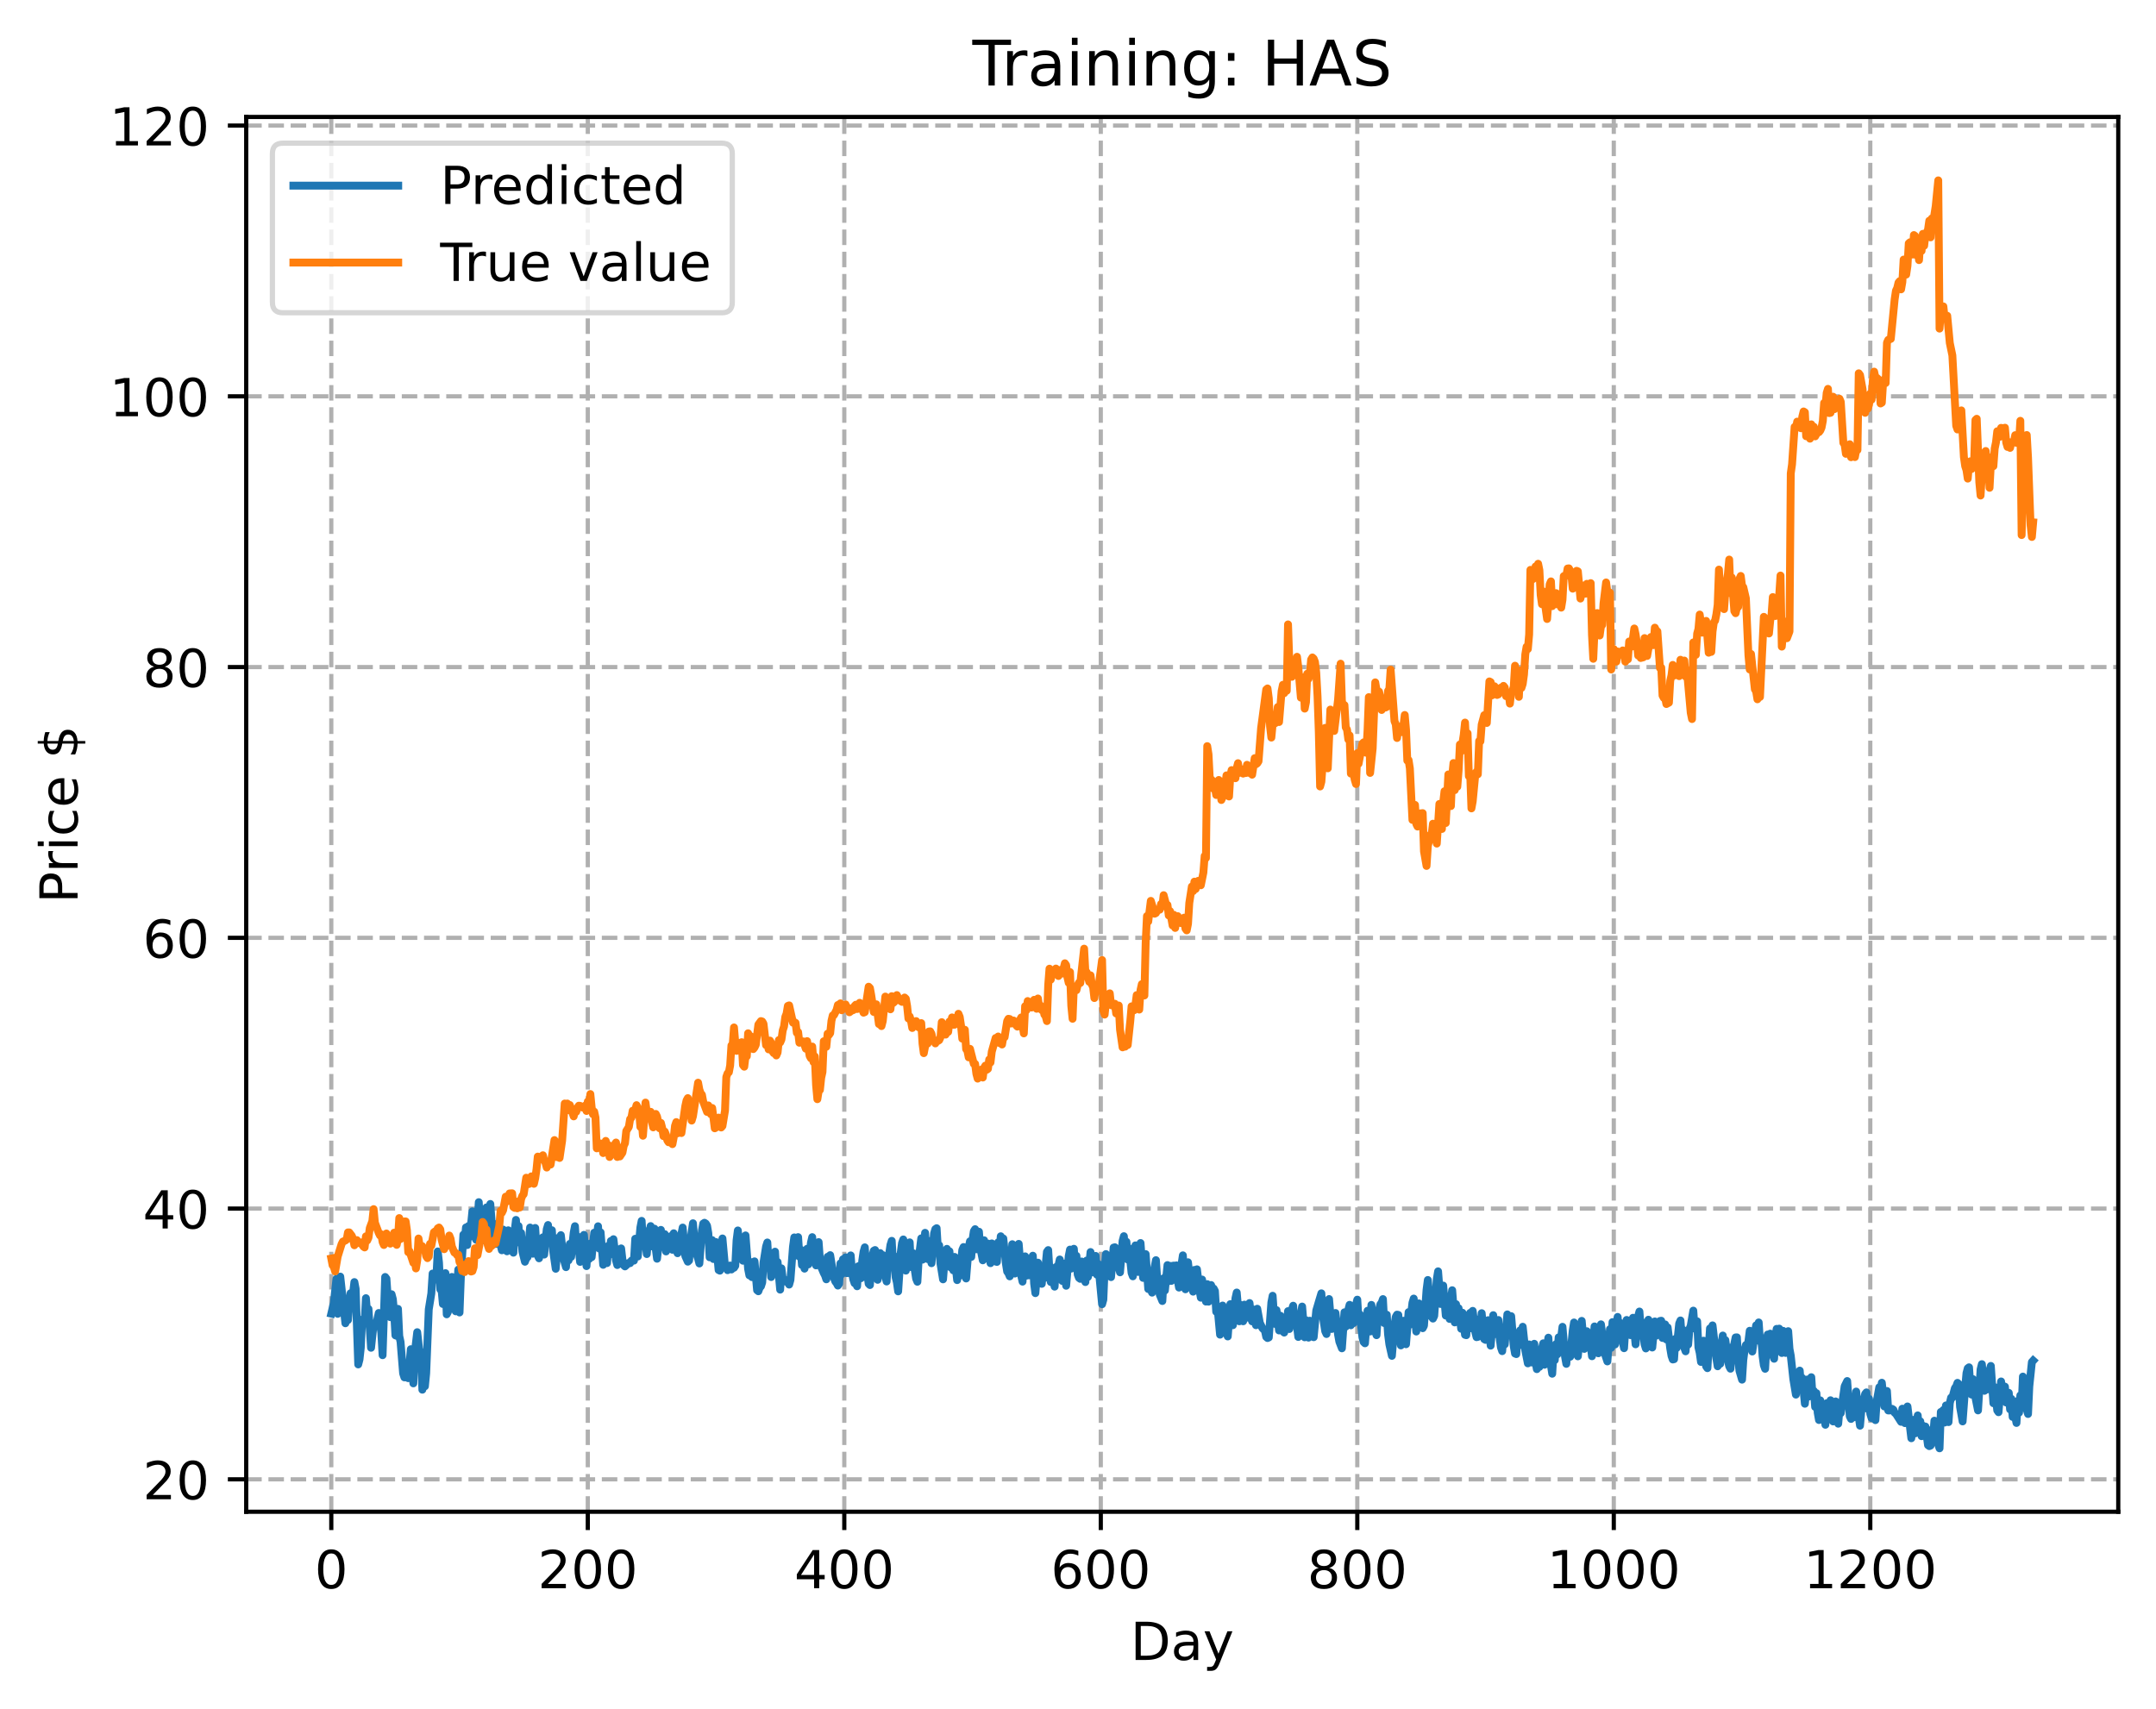 <?xml version="1.0" encoding="utf-8" standalone="no"?>
<!DOCTYPE svg PUBLIC "-//W3C//DTD SVG 1.1//EN"
  "http://www.w3.org/Graphics/SVG/1.1/DTD/svg11.dtd">
<!-- Created with matplotlib (https://matplotlib.org/) -->
<svg height="325.986pt" version="1.1" viewBox="0 0 411.286 325.986" width="411.286pt" xmlns="http://www.w3.org/2000/svg" xmlns:xlink="http://www.w3.org/1999/xlink">
 <defs>
  <style type="text/css">
*{stroke-linecap:butt;stroke-linejoin:round;}
  </style>
 </defs>
 <g id="figure_1">
  <g id="patch_1">
   <path d="M 0 325.986 
L 411.286 325.986 
L 411.286 0 
L 0 0 
z
" style="fill:#ffffff;"/>
  </g>
  <g id="axes_1">
   <g id="patch_2">
    <path d="M 46.966 288.43 
L 404.086 288.43 
L 404.086 22.318 
L 46.966 22.318 
z
" style="fill:#ffffff;"/>
   </g>
   <g id="matplotlib.axis_1">
    <g id="xtick_1">
     <g id="line2d_1">
      <path clip-path="url(#pe899b7dddb)" d="M 63.198 288.43 
L 63.198 22.318 
" style="fill:none;stroke:#b0b0b0;stroke-dasharray:2.96,1.28;stroke-dashoffset:0;stroke-width:0.8;"/>
     </g>
     <g id="line2d_2">
      <defs>
       <path d="M 0 0 
L 0 3.5 
" id="mc39a0f8377" style="stroke:#000000;stroke-width:0.8;"/>
      </defs>
      <g>
       <use style="stroke:#000000;stroke-width:0.8;" x="63.198" xlink:href="#mc39a0f8377" y="288.43"/>
      </g>
     </g>
     <g id="text_1">
      <!-- 0 -->
      <defs>
       <path d="M 31.781 66.406 
Q 24.172 66.406 20.328 58.906 
Q 16.5 51.422 16.5 36.375 
Q 16.5 21.391 20.328 13.891 
Q 24.172 6.391 31.781 6.391 
Q 39.453 6.391 43.281 13.891 
Q 47.125 21.391 47.125 36.375 
Q 47.125 51.422 43.281 58.906 
Q 39.453 66.406 31.781 66.406 
z
M 31.781 74.219 
Q 44.047 74.219 50.516 64.516 
Q 56.984 54.828 56.984 36.375 
Q 56.984 17.969 50.516 8.266 
Q 44.047 -1.422 31.781 -1.422 
Q 19.531 -1.422 13.062 8.266 
Q 6.594 17.969 6.594 36.375 
Q 6.594 54.828 13.062 64.516 
Q 19.531 74.219 31.781 74.219 
z
" id="DejaVuSans-48"/>
      </defs>
      <g transform="translate(60.017 303.029)scale(0.1 -0.1)">
       <use xlink:href="#DejaVuSans-48"/>
      </g>
     </g>
    </g>
    <g id="xtick_2">
     <g id="line2d_3">
      <path clip-path="url(#pe899b7dddb)" d="M 112.129 288.43 
L 112.129 22.318 
" style="fill:none;stroke:#b0b0b0;stroke-dasharray:2.96,1.28;stroke-dashoffset:0;stroke-width:0.8;"/>
     </g>
     <g id="line2d_4">
      <g>
       <use style="stroke:#000000;stroke-width:0.8;" x="112.129" xlink:href="#mc39a0f8377" y="288.43"/>
      </g>
     </g>
     <g id="text_2">
      <!-- 200 -->
      <defs>
       <path d="M 19.188 8.297 
L 53.609 8.297 
L 53.609 0 
L 7.328 0 
L 7.328 8.297 
Q 12.938 14.109 22.625 23.891 
Q 32.328 33.688 34.812 36.531 
Q 39.547 41.844 41.422 45.531 
Q 43.312 49.219 43.312 52.781 
Q 43.312 58.594 39.234 62.25 
Q 35.156 65.922 28.609 65.922 
Q 23.969 65.922 18.812 64.312 
Q 13.672 62.703 7.812 59.422 
L 7.812 69.391 
Q 13.766 71.781 18.938 73 
Q 24.125 74.219 28.422 74.219 
Q 39.75 74.219 46.484 68.547 
Q 53.219 62.891 53.219 53.422 
Q 53.219 48.922 51.531 44.891 
Q 49.859 40.875 45.406 35.406 
Q 44.188 33.984 37.641 27.219 
Q 31.109 20.453 19.188 8.297 
z
" id="DejaVuSans-50"/>
      </defs>
      <g transform="translate(102.585 303.029)scale(0.1 -0.1)">
       <use xlink:href="#DejaVuSans-50"/>
       <use x="63.623" xlink:href="#DejaVuSans-48"/>
       <use x="127.246" xlink:href="#DejaVuSans-48"/>
      </g>
     </g>
    </g>
    <g id="xtick_3">
     <g id="line2d_5">
      <path clip-path="url(#pe899b7dddb)" d="M 161.06 288.43 
L 161.06 22.318 
" style="fill:none;stroke:#b0b0b0;stroke-dasharray:2.96,1.28;stroke-dashoffset:0;stroke-width:0.8;"/>
     </g>
     <g id="line2d_6">
      <g>
       <use style="stroke:#000000;stroke-width:0.8;" x="161.06" xlink:href="#mc39a0f8377" y="288.43"/>
      </g>
     </g>
     <g id="text_3">
      <!-- 400 -->
      <defs>
       <path d="M 37.797 64.312 
L 12.891 25.391 
L 37.797 25.391 
z
M 35.203 72.906 
L 47.609 72.906 
L 47.609 25.391 
L 58.016 25.391 
L 58.016 17.188 
L 47.609 17.188 
L 47.609 0 
L 37.797 0 
L 37.797 17.188 
L 4.891 17.188 
L 4.891 26.703 
z
" id="DejaVuSans-52"/>
      </defs>
      <g transform="translate(151.516 303.029)scale(0.1 -0.1)">
       <use xlink:href="#DejaVuSans-52"/>
       <use x="63.623" xlink:href="#DejaVuSans-48"/>
       <use x="127.246" xlink:href="#DejaVuSans-48"/>
      </g>
     </g>
    </g>
    <g id="xtick_4">
     <g id="line2d_7">
      <path clip-path="url(#pe899b7dddb)" d="M 209.99 288.43 
L 209.99 22.318 
" style="fill:none;stroke:#b0b0b0;stroke-dasharray:2.96,1.28;stroke-dashoffset:0;stroke-width:0.8;"/>
     </g>
     <g id="line2d_8">
      <g>
       <use style="stroke:#000000;stroke-width:0.8;" x="209.99" xlink:href="#mc39a0f8377" y="288.43"/>
      </g>
     </g>
     <g id="text_4">
      <!-- 600 -->
      <defs>
       <path d="M 33.016 40.375 
Q 26.375 40.375 22.484 35.828 
Q 18.609 31.297 18.609 23.391 
Q 18.609 15.531 22.484 10.953 
Q 26.375 6.391 33.016 6.391 
Q 39.656 6.391 43.531 10.953 
Q 47.406 15.531 47.406 23.391 
Q 47.406 31.297 43.531 35.828 
Q 39.656 40.375 33.016 40.375 
z
M 52.594 71.297 
L 52.594 62.312 
Q 48.875 64.062 45.094 64.984 
Q 41.312 65.922 37.594 65.922 
Q 27.828 65.922 22.672 59.328 
Q 17.531 52.734 16.797 39.406 
Q 19.672 43.656 24.016 45.922 
Q 28.375 48.188 33.594 48.188 
Q 44.578 48.188 50.953 41.516 
Q 57.328 34.859 57.328 23.391 
Q 57.328 12.156 50.688 5.359 
Q 44.047 -1.422 33.016 -1.422 
Q 20.359 -1.422 13.672 8.266 
Q 6.984 17.969 6.984 36.375 
Q 6.984 53.656 15.188 63.938 
Q 23.391 74.219 37.203 74.219 
Q 40.922 74.219 44.703 73.484 
Q 48.484 72.75 52.594 71.297 
z
" id="DejaVuSans-54"/>
      </defs>
      <g transform="translate(200.446 303.029)scale(0.1 -0.1)">
       <use xlink:href="#DejaVuSans-54"/>
       <use x="63.623" xlink:href="#DejaVuSans-48"/>
       <use x="127.246" xlink:href="#DejaVuSans-48"/>
      </g>
     </g>
    </g>
    <g id="xtick_5">
     <g id="line2d_9">
      <path clip-path="url(#pe899b7dddb)" d="M 258.921 288.43 
L 258.921 22.318 
" style="fill:none;stroke:#b0b0b0;stroke-dasharray:2.96,1.28;stroke-dashoffset:0;stroke-width:0.8;"/>
     </g>
     <g id="line2d_10">
      <g>
       <use style="stroke:#000000;stroke-width:0.8;" x="258.921" xlink:href="#mc39a0f8377" y="288.43"/>
      </g>
     </g>
     <g id="text_5">
      <!-- 800 -->
      <defs>
       <path d="M 31.781 34.625 
Q 24.75 34.625 20.719 30.859 
Q 16.703 27.094 16.703 20.516 
Q 16.703 13.922 20.719 10.156 
Q 24.75 6.391 31.781 6.391 
Q 38.812 6.391 42.859 10.172 
Q 46.922 13.969 46.922 20.516 
Q 46.922 27.094 42.891 30.859 
Q 38.875 34.625 31.781 34.625 
z
M 21.922 38.812 
Q 15.578 40.375 12.031 44.719 
Q 8.5 49.078 8.5 55.328 
Q 8.5 64.062 14.719 69.141 
Q 20.953 74.219 31.781 74.219 
Q 42.672 74.219 48.875 69.141 
Q 55.078 64.062 55.078 55.328 
Q 55.078 49.078 51.531 44.719 
Q 48 40.375 41.703 38.812 
Q 48.828 37.156 52.797 32.312 
Q 56.781 27.484 56.781 20.516 
Q 56.781 9.906 50.312 4.234 
Q 43.844 -1.422 31.781 -1.422 
Q 19.734 -1.422 13.25 4.234 
Q 6.781 9.906 6.781 20.516 
Q 6.781 27.484 10.781 32.312 
Q 14.797 37.156 21.922 38.812 
z
M 18.312 54.391 
Q 18.312 48.734 21.844 45.562 
Q 25.391 42.391 31.781 42.391 
Q 38.141 42.391 41.719 45.562 
Q 45.312 48.734 45.312 54.391 
Q 45.312 60.062 41.719 63.234 
Q 38.141 66.406 31.781 66.406 
Q 25.391 66.406 21.844 63.234 
Q 18.312 60.062 18.312 54.391 
z
" id="DejaVuSans-56"/>
      </defs>
      <g transform="translate(249.377 303.029)scale(0.1 -0.1)">
       <use xlink:href="#DejaVuSans-56"/>
       <use x="63.623" xlink:href="#DejaVuSans-48"/>
       <use x="127.246" xlink:href="#DejaVuSans-48"/>
      </g>
     </g>
    </g>
    <g id="xtick_6">
     <g id="line2d_11">
      <path clip-path="url(#pe899b7dddb)" d="M 307.851 288.43 
L 307.851 22.318 
" style="fill:none;stroke:#b0b0b0;stroke-dasharray:2.96,1.28;stroke-dashoffset:0;stroke-width:0.8;"/>
     </g>
     <g id="line2d_12">
      <g>
       <use style="stroke:#000000;stroke-width:0.8;" x="307.851" xlink:href="#mc39a0f8377" y="288.43"/>
      </g>
     </g>
     <g id="text_6">
      <!-- 1000 -->
      <defs>
       <path d="M 12.406 8.297 
L 28.516 8.297 
L 28.516 63.922 
L 10.984 60.406 
L 10.984 69.391 
L 28.422 72.906 
L 38.281 72.906 
L 38.281 8.297 
L 54.391 8.297 
L 54.391 0 
L 12.406 0 
z
" id="DejaVuSans-49"/>
      </defs>
      <g transform="translate(295.126 303.029)scale(0.1 -0.1)">
       <use xlink:href="#DejaVuSans-49"/>
       <use x="63.623" xlink:href="#DejaVuSans-48"/>
       <use x="127.246" xlink:href="#DejaVuSans-48"/>
       <use x="190.869" xlink:href="#DejaVuSans-48"/>
      </g>
     </g>
    </g>
    <g id="xtick_7">
     <g id="line2d_13">
      <path clip-path="url(#pe899b7dddb)" d="M 356.782 288.43 
L 356.782 22.318 
" style="fill:none;stroke:#b0b0b0;stroke-dasharray:2.96,1.28;stroke-dashoffset:0;stroke-width:0.8;"/>
     </g>
     <g id="line2d_14">
      <g>
       <use style="stroke:#000000;stroke-width:0.8;" x="356.782" xlink:href="#mc39a0f8377" y="288.43"/>
      </g>
     </g>
     <g id="text_7">
      <!-- 1200 -->
      <g transform="translate(344.057 303.029)scale(0.1 -0.1)">
       <use xlink:href="#DejaVuSans-49"/>
       <use x="63.623" xlink:href="#DejaVuSans-50"/>
       <use x="127.246" xlink:href="#DejaVuSans-48"/>
       <use x="190.869" xlink:href="#DejaVuSans-48"/>
      </g>
     </g>
    </g>
    <g id="text_8">
     <!-- Day -->
     <defs>
      <path d="M 19.672 64.797 
L 19.672 8.109 
L 31.594 8.109 
Q 46.688 8.109 53.688 14.938 
Q 60.688 21.781 60.688 36.531 
Q 60.688 51.172 53.688 57.984 
Q 46.688 64.797 31.594 64.797 
z
M 9.812 72.906 
L 30.078 72.906 
Q 51.266 72.906 61.172 64.094 
Q 71.094 55.281 71.094 36.531 
Q 71.094 17.672 61.125 8.828 
Q 51.172 0 30.078 0 
L 9.812 0 
z
" id="DejaVuSans-68"/>
      <path d="M 34.281 27.484 
Q 23.391 27.484 19.188 25 
Q 14.984 22.516 14.984 16.5 
Q 14.984 11.719 18.141 8.906 
Q 21.297 6.109 26.703 6.109 
Q 34.188 6.109 38.703 11.406 
Q 43.219 16.703 43.219 25.484 
L 43.219 27.484 
z
M 52.203 31.203 
L 52.203 0 
L 43.219 0 
L 43.219 8.297 
Q 40.141 3.328 35.547 0.953 
Q 30.953 -1.422 24.312 -1.422 
Q 15.922 -1.422 10.953 3.297 
Q 6 8.016 6 15.922 
Q 6 25.141 12.172 29.828 
Q 18.359 34.516 30.609 34.516 
L 43.219 34.516 
L 43.219 35.406 
Q 43.219 41.609 39.141 45 
Q 35.062 48.391 27.688 48.391 
Q 23 48.391 18.547 47.266 
Q 14.109 46.141 10.016 43.891 
L 10.016 52.203 
Q 14.938 54.109 19.578 55.047 
Q 24.219 56 28.609 56 
Q 40.484 56 46.344 49.844 
Q 52.203 43.703 52.203 31.203 
z
" id="DejaVuSans-97"/>
      <path d="M 32.172 -5.078 
Q 28.375 -14.844 24.75 -17.812 
Q 21.141 -20.797 15.094 -20.797 
L 7.906 -20.797 
L 7.906 -13.281 
L 13.188 -13.281 
Q 16.891 -13.281 18.938 -11.516 
Q 21 -9.766 23.484 -3.219 
L 25.094 0.875 
L 2.984 54.688 
L 12.5 54.688 
L 29.594 11.922 
L 46.688 54.688 
L 56.203 54.688 
z
" id="DejaVuSans-121"/>
     </defs>
     <g transform="translate(215.652 316.707)scale(0.1 -0.1)">
      <use xlink:href="#DejaVuSans-68"/>
      <use x="77.002" xlink:href="#DejaVuSans-97"/>
      <use x="138.281" xlink:href="#DejaVuSans-121"/>
     </g>
    </g>
   </g>
   <g id="matplotlib.axis_2">
    <g id="ytick_1">
     <g id="line2d_15">
      <path clip-path="url(#pe899b7dddb)" d="M 46.966 282.25 
L 404.086 282.25 
" style="fill:none;stroke:#b0b0b0;stroke-dasharray:2.96,1.28;stroke-dashoffset:0;stroke-width:0.8;"/>
     </g>
     <g id="line2d_16">
      <defs>
       <path d="M 0 0 
L -3.5 0 
" id="m32f6409630" style="stroke:#000000;stroke-width:0.8;"/>
      </defs>
      <g>
       <use style="stroke:#000000;stroke-width:0.8;" x="46.966" xlink:href="#m32f6409630" y="282.25"/>
      </g>
     </g>
     <g id="text_9">
      <!-- 20 -->
      <g transform="translate(27.241 286.049)scale(0.1 -0.1)">
       <use xlink:href="#DejaVuSans-50"/>
       <use x="63.623" xlink:href="#DejaVuSans-48"/>
      </g>
     </g>
    </g>
    <g id="ytick_2">
     <g id="line2d_17">
      <path clip-path="url(#pe899b7dddb)" d="M 46.966 230.59 
L 404.086 230.59 
" style="fill:none;stroke:#b0b0b0;stroke-dasharray:2.96,1.28;stroke-dashoffset:0;stroke-width:0.8;"/>
     </g>
     <g id="line2d_18">
      <g>
       <use style="stroke:#000000;stroke-width:0.8;" x="46.966" xlink:href="#m32f6409630" y="230.59"/>
      </g>
     </g>
     <g id="text_10">
      <!-- 40 -->
      <g transform="translate(27.241 234.39)scale(0.1 -0.1)">
       <use xlink:href="#DejaVuSans-52"/>
       <use x="63.623" xlink:href="#DejaVuSans-48"/>
      </g>
     </g>
    </g>
    <g id="ytick_3">
     <g id="line2d_19">
      <path clip-path="url(#pe899b7dddb)" d="M 46.966 178.931 
L 404.086 178.931 
" style="fill:none;stroke:#b0b0b0;stroke-dasharray:2.96,1.28;stroke-dashoffset:0;stroke-width:0.8;"/>
     </g>
     <g id="line2d_20">
      <g>
       <use style="stroke:#000000;stroke-width:0.8;" x="46.966" xlink:href="#m32f6409630" y="178.931"/>
      </g>
     </g>
     <g id="text_11">
      <!-- 60 -->
      <g transform="translate(27.241 182.73)scale(0.1 -0.1)">
       <use xlink:href="#DejaVuSans-54"/>
       <use x="63.623" xlink:href="#DejaVuSans-48"/>
      </g>
     </g>
    </g>
    <g id="ytick_4">
     <g id="line2d_21">
      <path clip-path="url(#pe899b7dddb)" d="M 46.966 127.272 
L 404.086 127.272 
" style="fill:none;stroke:#b0b0b0;stroke-dasharray:2.96,1.28;stroke-dashoffset:0;stroke-width:0.8;"/>
     </g>
     <g id="line2d_22">
      <g>
       <use style="stroke:#000000;stroke-width:0.8;" x="46.966" xlink:href="#m32f6409630" y="127.272"/>
      </g>
     </g>
     <g id="text_12">
      <!-- 80 -->
      <g transform="translate(27.241 131.071)scale(0.1 -0.1)">
       <use xlink:href="#DejaVuSans-56"/>
       <use x="63.623" xlink:href="#DejaVuSans-48"/>
      </g>
     </g>
    </g>
    <g id="ytick_5">
     <g id="line2d_23">
      <path clip-path="url(#pe899b7dddb)" d="M 46.966 75.612 
L 404.086 75.612 
" style="fill:none;stroke:#b0b0b0;stroke-dasharray:2.96,1.28;stroke-dashoffset:0;stroke-width:0.8;"/>
     </g>
     <g id="line2d_24">
      <g>
       <use style="stroke:#000000;stroke-width:0.8;" x="46.966" xlink:href="#m32f6409630" y="75.612"/>
      </g>
     </g>
     <g id="text_13">
      <!-- 100 -->
      <g transform="translate(20.878 79.412)scale(0.1 -0.1)">
       <use xlink:href="#DejaVuSans-49"/>
       <use x="63.623" xlink:href="#DejaVuSans-48"/>
       <use x="127.246" xlink:href="#DejaVuSans-48"/>
      </g>
     </g>
    </g>
    <g id="ytick_6">
     <g id="line2d_25">
      <path clip-path="url(#pe899b7dddb)" d="M 46.966 23.953 
L 404.086 23.953 
" style="fill:none;stroke:#b0b0b0;stroke-dasharray:2.96,1.28;stroke-dashoffset:0;stroke-width:0.8;"/>
     </g>
     <g id="line2d_26">
      <g>
       <use style="stroke:#000000;stroke-width:0.8;" x="46.966" xlink:href="#m32f6409630" y="23.953"/>
      </g>
     </g>
     <g id="text_14">
      <!-- 120 -->
      <g transform="translate(20.878 27.752)scale(0.1 -0.1)">
       <use xlink:href="#DejaVuSans-49"/>
       <use x="63.623" xlink:href="#DejaVuSans-50"/>
       <use x="127.246" xlink:href="#DejaVuSans-48"/>
      </g>
     </g>
    </g>
    <g id="text_15">
     <!-- Price $ -->
     <defs>
      <path d="M 19.672 64.797 
L 19.672 37.406 
L 32.078 37.406 
Q 38.969 37.406 42.719 40.969 
Q 46.484 44.531 46.484 51.125 
Q 46.484 57.672 42.719 61.234 
Q 38.969 64.797 32.078 64.797 
z
M 9.812 72.906 
L 32.078 72.906 
Q 44.344 72.906 50.609 67.359 
Q 56.891 61.812 56.891 51.125 
Q 56.891 40.328 50.609 34.812 
Q 44.344 29.297 32.078 29.297 
L 19.672 29.297 
L 19.672 0 
L 9.812 0 
z
" id="DejaVuSans-80"/>
      <path d="M 41.109 46.297 
Q 39.594 47.172 37.812 47.578 
Q 36.031 48 33.891 48 
Q 26.266 48 22.188 43.047 
Q 18.109 38.094 18.109 28.812 
L 18.109 0 
L 9.078 0 
L 9.078 54.688 
L 18.109 54.688 
L 18.109 46.188 
Q 20.953 51.172 25.484 53.578 
Q 30.031 56 36.531 56 
Q 37.453 56 38.578 55.875 
Q 39.703 55.766 41.062 55.516 
z
" id="DejaVuSans-114"/>
      <path d="M 9.422 54.688 
L 18.406 54.688 
L 18.406 0 
L 9.422 0 
z
M 9.422 75.984 
L 18.406 75.984 
L 18.406 64.594 
L 9.422 64.594 
z
" id="DejaVuSans-105"/>
      <path d="M 48.781 52.594 
L 48.781 44.188 
Q 44.969 46.297 41.141 47.344 
Q 37.312 48.391 33.406 48.391 
Q 24.656 48.391 19.812 42.844 
Q 14.984 37.312 14.984 27.297 
Q 14.984 17.281 19.812 11.734 
Q 24.656 6.203 33.406 6.203 
Q 37.312 6.203 41.141 7.25 
Q 44.969 8.297 48.781 10.406 
L 48.781 2.094 
Q 45.016 0.344 40.984 -0.531 
Q 36.969 -1.422 32.422 -1.422 
Q 20.062 -1.422 12.781 6.344 
Q 5.516 14.109 5.516 27.297 
Q 5.516 40.672 12.859 48.328 
Q 20.219 56 33.016 56 
Q 37.156 56 41.109 55.141 
Q 45.062 54.297 48.781 52.594 
z
" id="DejaVuSans-99"/>
      <path d="M 56.203 29.594 
L 56.203 25.203 
L 14.891 25.203 
Q 15.484 15.922 20.484 11.062 
Q 25.484 6.203 34.422 6.203 
Q 39.594 6.203 44.453 7.469 
Q 49.312 8.734 54.109 11.281 
L 54.109 2.781 
Q 49.266 0.734 44.188 -0.344 
Q 39.109 -1.422 33.891 -1.422 
Q 20.797 -1.422 13.156 6.188 
Q 5.516 13.812 5.516 26.812 
Q 5.516 40.234 12.766 48.109 
Q 20.016 56 32.328 56 
Q 43.359 56 49.781 48.891 
Q 56.203 41.797 56.203 29.594 
z
M 47.219 32.234 
Q 47.125 39.594 43.094 43.984 
Q 39.062 48.391 32.422 48.391 
Q 24.906 48.391 20.391 44.141 
Q 15.875 39.891 15.188 32.172 
z
" id="DejaVuSans-101"/>
      <path id="DejaVuSans-32"/>
      <path d="M 33.797 -14.703 
L 28.906 -14.703 
L 28.859 0 
Q 23.734 0.094 18.609 1.188 
Q 13.484 2.297 8.297 4.5 
L 8.297 13.281 
Q 13.281 10.156 18.375 8.562 
Q 23.484 6.984 28.906 6.938 
L 28.906 29.203 
Q 18.109 30.953 13.203 35.156 
Q 8.297 39.359 8.297 46.688 
Q 8.297 54.641 13.625 59.219 
Q 18.953 63.812 28.906 64.5 
L 28.906 75.984 
L 33.797 75.984 
L 33.797 64.656 
Q 38.328 64.453 42.578 63.688 
Q 46.828 62.938 50.875 61.625 
L 50.875 53.078 
Q 46.828 55.125 42.547 56.25 
Q 38.281 57.375 33.797 57.562 
L 33.797 36.719 
Q 44.875 35.016 50.094 30.609 
Q 55.328 26.219 55.328 18.609 
Q 55.328 10.359 49.781 5.594 
Q 44.234 0.828 33.797 0.094 
z
M 28.906 37.594 
L 28.906 57.625 
Q 23.25 56.984 20.266 54.391 
Q 17.281 51.812 17.281 47.516 
Q 17.281 43.312 20.031 40.969 
Q 22.797 38.625 28.906 37.594 
z
M 33.797 28.219 
L 33.797 7.078 
Q 39.984 7.906 43.141 10.594 
Q 46.297 13.281 46.297 17.672 
Q 46.297 21.969 43.281 24.5 
Q 40.281 27.047 33.797 28.219 
z
" id="DejaVuSans-36"/>
     </defs>
     <g transform="translate(14.798 172.342)rotate(-90)scale(0.1 -0.1)">
      <use xlink:href="#DejaVuSans-80"/>
      <use x="58.553" xlink:href="#DejaVuSans-114"/>
      <use x="99.666" xlink:href="#DejaVuSans-105"/>
      <use x="127.449" xlink:href="#DejaVuSans-99"/>
      <use x="182.43" xlink:href="#DejaVuSans-101"/>
      <use x="243.953" xlink:href="#DejaVuSans-32"/>
      <use x="275.74" xlink:href="#DejaVuSans-36"/>
     </g>
    </g>
   </g>
   <g id="line2d_27">
    <path clip-path="url(#pe899b7dddb)" d="M 63.198 250.643 
L 63.688 248.565 
L 64.177 244.002 
L 64.422 250.674 
L 64.666 249.89 
L 64.911 243.566 
L 65.89 252.473 
L 66.134 249.931 
L 66.379 251.864 
L 66.623 248.444 
L 66.868 246.745 
L 67.113 247.239 
L 67.357 246.682 
L 67.602 244.612 
L 67.847 245.9 
L 68.336 260.324 
L 68.581 259.376 
L 68.825 257.165 
L 69.07 252.112 
L 69.315 251.625 
L 69.559 252.292 
L 69.804 247.684 
L 70.049 250.664 
L 70.293 249.732 
L 70.783 257.15 
L 71.272 252.602 
L 71.517 253.071 
L 71.761 252.725 
L 72.251 250.509 
L 72.74 254.295 
L 72.984 258.566 
L 73.474 243.637 
L 73.718 243.957 
L 73.963 247.437 
L 74.452 251.309 
L 74.697 246.93 
L 74.942 247.864 
L 75.186 250.463 
L 75.431 254.779 
L 75.676 254.871 
L 75.92 249.723 
L 76.165 254.909 
L 76.41 256.019 
L 76.899 262.036 
L 77.144 262.796 
L 77.388 262.791 
L 77.633 262.096 
L 77.878 262.951 
L 78.367 257.423 
L 78.856 263.941 
L 79.101 258.281 
L 79.59 254.171 
L 80.079 258.456 
L 80.324 257.946 
L 80.569 265.147 
L 80.813 260.909 
L 81.058 264.502 
L 81.303 261.997 
L 81.792 249.819 
L 82.281 246.788 
L 82.526 242.986 
L 82.771 243.198 
L 83.015 244.14 
L 83.26 243.331 
L 83.505 238.768 
L 83.749 240.918 
L 83.994 246.014 
L 84.239 246.124 
L 84.483 248.795 
L 84.972 242.906 
L 85.217 250.766 
L 85.462 250.294 
L 85.706 246.323 
L 85.951 249.338 
L 86.196 243.63 
L 86.44 246.649 
L 86.685 247.26 
L 86.93 250.189 
L 87.419 242.235 
L 87.664 250.413 
L 87.908 243.813 
L 88.398 235.562 
L 88.642 236.813 
L 88.887 234.189 
L 89.132 237.553 
L 89.376 233.914 
L 89.621 235.962 
L 90.11 231.122 
L 90.355 234.353 
L 90.599 236.02 
L 90.844 236.558 
L 91.333 229.364 
L 91.578 233.98 
L 91.823 235.749 
L 92.067 235.713 
L 92.312 236.644 
L 92.801 230.367 
L 93.046 234.192 
L 93.291 230.75 
L 93.535 229.707 
L 94.025 236.226 
L 94.514 237.343 
L 94.759 233.538 
L 95.248 236.598 
L 95.737 238.546 
L 95.982 234.594 
L 96.471 238.539 
L 96.716 238.744 
L 96.96 234.731 
L 97.205 237.248 
L 97.45 238.244 
L 97.939 239.008 
L 98.184 234.806 
L 98.428 232.752 
L 98.673 236.488 
L 98.918 233.912 
L 99.162 237.12 
L 99.407 235.239 
L 99.652 238.764 
L 100.141 240.734 
L 100.386 240.084 
L 100.63 239.87 
L 101.12 234.208 
L 101.609 239.199 
L 102.098 234.286 
L 102.343 238.069 
L 102.587 239.586 
L 102.832 240.081 
L 103.077 236.669 
L 103.321 238.96 
L 103.566 236.069 
L 103.811 239.371 
L 104.3 234.523 
L 104.545 233.724 
L 104.789 237.011 
L 105.034 235.196 
L 105.279 234.717 
L 105.523 238.682 
L 106.013 242.075 
L 106.502 236.168 
L 106.747 238.334 
L 106.991 235.655 
L 107.481 240.053 
L 107.97 241.766 
L 108.215 238.456 
L 108.459 240.476 
L 108.704 237.322 
L 108.948 239.815 
L 109.438 235.195 
L 109.682 233.949 
L 109.927 237.822 
L 110.172 235.88 
L 110.661 240.765 
L 111.15 236.748 
L 111.395 235.605 
L 111.884 241.569 
L 112.129 238.033 
L 112.374 240.22 
L 112.618 237.263 
L 112.863 239.865 
L 113.352 235.191 
L 113.597 237.904 
L 114.086 233.966 
L 114.331 238.219 
L 114.575 235.127 
L 115.065 241.321 
L 115.309 238.296 
L 115.554 240.167 
L 115.799 240.994 
L 116.043 237.688 
L 116.288 239.38 
L 116.533 236.77 
L 116.777 238.862 
L 117.022 236.433 
L 117.511 240.48 
L 117.756 241.362 
L 118.001 238.372 
L 118.245 240.838 
L 118.49 238.186 
L 118.735 240.316 
L 118.979 241.4 
L 119.224 241.623 
L 119.958 240.947 
L 120.203 241.004 
L 120.447 240.546 
L 120.692 240.379 
L 120.936 240.522 
L 121.181 236.347 
L 121.67 239.737 
L 122.16 234.2 
L 122.404 232.934 
L 122.649 236.991 
L 122.894 234.829 
L 123.383 239.269 
L 123.628 236.379 
L 124.117 233.926 
L 124.362 237.795 
L 124.606 235.47 
L 124.851 234.424 
L 125.096 238.31 
L 125.34 240.16 
L 125.83 235.722 
L 126.074 234.654 
L 126.319 237.924 
L 126.563 236.145 
L 126.808 235.464 
L 127.053 238.77 
L 127.297 236.913 
L 127.542 237.429 
L 128.031 235.817 
L 128.276 238.453 
L 128.521 235.299 
L 129.01 238.458 
L 129.255 239.109 
L 129.499 235.872 
L 129.744 238.17 
L 129.989 235.406 
L 130.233 234.21 
L 130.723 239.627 
L 131.212 240.721 
L 131.457 240.491 
L 131.701 236.714 
L 132.191 233.386 
L 132.68 238.747 
L 133.169 240.132 
L 133.414 241.066 
L 133.903 234.794 
L 134.148 233.455 
L 134.392 233.295 
L 134.637 233.453 
L 134.882 233.858 
L 135.126 235.32 
L 135.371 239.885 
L 135.86 236.605 
L 136.105 240.216 
L 136.594 236.978 
L 137.084 242.316 
L 137.328 242.438 
L 137.818 236.29 
L 138.307 241.657 
L 138.551 241.901 
L 138.796 242.343 
L 139.285 241.455 
L 139.53 242.212 
L 139.775 241.761 
L 140.019 241.889 
L 140.264 241.508 
L 140.509 236.666 
L 140.753 234.761 
L 141.243 239.912 
L 141.487 237.425 
L 141.732 240.541 
L 142.221 235.709 
L 142.711 242.1 
L 142.955 243.333 
L 143.2 240.794 
L 143.445 243.667 
L 143.934 240.659 
L 144.423 246.164 
L 144.668 246.366 
L 144.912 245.694 
L 145.157 245.431 
L 145.402 244.685 
L 145.646 240.916 
L 146.136 237.834 
L 146.38 237.059 
L 146.625 241.119 
L 146.87 239.935 
L 147.114 243.653 
L 147.604 239.132 
L 147.848 238.811 
L 148.093 242.781 
L 148.338 240.778 
L 148.827 246.059 
L 149.072 241.99 
L 149.316 243.956 
L 149.561 244.059 
L 150.05 244.582 
L 150.295 244.641 
L 150.539 245.094 
L 150.784 244.214 
L 151.273 237.875 
L 151.518 236.091 
L 151.763 239.546 
L 152.007 237.146 
L 152.252 236.035 
L 152.497 239.765 
L 152.741 238.413 
L 152.986 241.371 
L 153.231 239.498 
L 153.475 242.051 
L 153.72 239.543 
L 153.965 238.264 
L 154.209 241.239 
L 154.699 237.091 
L 154.943 236.038 
L 155.188 240.428 
L 155.433 238.687 
L 155.677 241.432 
L 155.922 238.486 
L 156.166 236.983 
L 156.411 240.358 
L 156.656 241.747 
L 157.145 242.888 
L 157.39 243.351 
L 157.634 244.087 
L 157.879 239.79 
L 158.124 242.591 
L 158.368 239.474 
L 158.858 242.51 
L 159.102 243.842 
L 159.347 244.507 
L 159.592 244.805 
L 159.836 245.28 
L 160.081 244.919 
L 160.326 241.045 
L 160.57 243.112 
L 160.815 240.259 
L 161.06 241.564 
L 161.304 239.898 
L 161.549 242.915 
L 161.794 240.54 
L 162.038 242.927 
L 162.283 239.522 
L 162.527 242.742 
L 162.772 244.099 
L 163.017 244.828 
L 163.261 244.865 
L 163.506 245.413 
L 163.751 241.581 
L 164.24 243.878 
L 164.485 240.551 
L 164.729 238.834 
L 164.974 237.984 
L 165.219 241.519 
L 165.708 244.937 
L 165.953 245.18 
L 166.197 241.192 
L 166.442 239.525 
L 166.687 238.63 
L 166.931 238.499 
L 167.176 242.332 
L 167.421 244.181 
L 167.91 239.081 
L 168.154 241.652 
L 168.399 239.455 
L 168.644 242.708 
L 169.133 244.503 
L 169.378 240.857 
L 169.867 237.519 
L 170.112 236.743 
L 170.356 241.213 
L 170.601 239.67 
L 170.846 243.668 
L 171.09 244.65 
L 171.335 246.386 
L 171.824 239.033 
L 172.069 237.179 
L 172.314 236.482 
L 172.803 242.431 
L 173.292 237.498 
L 173.537 237.033 
L 173.782 241.748 
L 174.271 239.128 
L 174.515 242.378 
L 174.76 243.964 
L 175.005 244.554 
L 175.249 240.221 
L 175.739 236.269 
L 175.983 240.337 
L 176.473 235.214 
L 176.717 238.701 
L 176.962 240.223 
L 177.207 236.783 
L 177.451 240.069 
L 177.696 241.015 
L 178.185 235.336 
L 178.43 234.511 
L 178.675 234.333 
L 178.919 238.387 
L 179.164 237.587 
L 179.409 241.096 
L 179.898 244.092 
L 180.142 241.031 
L 180.632 238.272 
L 180.876 241.202 
L 181.121 238.733 
L 181.366 241.825 
L 181.61 240.254 
L 181.855 242.375 
L 182.1 239.812 
L 182.589 244.239 
L 182.834 241.584 
L 183.078 243.43 
L 183.568 238.484 
L 183.812 237.928 
L 184.302 243.926 
L 184.791 237.964 
L 185.036 236.831 
L 185.28 239.816 
L 185.525 236.533 
L 185.77 234.901 
L 186.014 234.52 
L 186.259 238.358 
L 186.748 234.999 
L 186.993 238.037 
L 187.482 240.462 
L 187.727 236.633 
L 187.971 238.986 
L 188.216 240.097 
L 188.461 237.265 
L 188.95 241.007 
L 189.195 237.235 
L 189.684 240.034 
L 189.929 240.692 
L 190.173 240.769 
L 190.418 237.028 
L 190.663 238.785 
L 190.907 235.871 
L 191.152 238.557 
L 191.397 236.298 
L 191.886 241.074 
L 192.13 242.598 
L 192.375 242.936 
L 192.62 243.523 
L 193.109 237.386 
L 193.354 241.044 
L 193.598 242.99 
L 194.088 238.151 
L 194.332 237.324 
L 194.822 243.448 
L 195.066 244.532 
L 195.311 241.253 
L 195.556 239.704 
L 195.8 243.391 
L 196.045 240.404 
L 196.29 243.33 
L 196.534 240.678 
L 197.024 239.579 
L 197.268 244.868 
L 197.513 246.724 
L 198.002 240.905 
L 198.247 244.338 
L 198.491 242.231 
L 198.736 244.945 
L 198.981 241.661 
L 199.225 243.86 
L 199.715 238.838 
L 199.959 238.508 
L 200.204 242.574 
L 200.449 244.606 
L 200.693 242.204 
L 200.938 244.339 
L 201.183 245.486 
L 201.427 241.748 
L 201.672 243.852 
L 201.917 241.382 
L 202.161 240.301 
L 202.406 243.12 
L 202.651 244.403 
L 202.895 241.078 
L 203.385 245.316 
L 203.874 239.655 
L 204.118 238.413 
L 204.363 242.039 
L 204.608 238.899 
L 204.852 238.258 
L 205.097 241.914 
L 205.342 239.6 
L 205.586 243.161 
L 205.831 243.806 
L 206.076 243.998 
L 206.32 240.688 
L 206.565 242.839 
L 207.054 244.612 
L 207.299 240.506 
L 207.544 243.635 
L 208.033 238.88 
L 208.278 242.784 
L 208.522 240.609 
L 208.767 239.736 
L 209.012 239.62 
L 209.256 243.205 
L 209.501 241.134 
L 210.235 248.84 
L 210.479 247.967 
L 210.724 242.041 
L 210.969 239.27 
L 211.213 241.5 
L 211.458 242.005 
L 211.703 242.187 
L 211.947 243.668 
L 212.437 238.03 
L 212.681 237.97 
L 212.926 241.217 
L 213.171 239.212 
L 213.415 241.828 
L 213.66 242.753 
L 214.149 236.761 
L 214.394 235.856 
L 214.639 239.185 
L 214.883 236.924 
L 215.128 240.312 
L 215.373 238.162 
L 215.862 242.87 
L 216.106 243.517 
L 216.351 239.65 
L 216.596 237.609 
L 217.085 242.677 
L 217.574 237.16 
L 218.064 243.817 
L 218.553 239.278 
L 219.042 245.933 
L 219.287 242.98 
L 219.532 246.089 
L 219.776 246.63 
L 220.021 243.023 
L 220.51 240.431 
L 220.755 244.107 
L 221.244 247.038 
L 221.734 248.227 
L 221.978 243.877 
L 222.223 246.223 
L 222.712 241.371 
L 222.957 244.431 
L 223.201 241.524 
L 223.446 244.389 
L 223.691 241.511 
L 223.935 241.463 
L 224.18 243.427 
L 224.425 241.425 
L 224.669 244.311 
L 224.914 245.663 
L 225.403 241.159 
L 225.648 239.509 
L 225.893 243.771 
L 226.137 245.989 
L 226.627 240.832 
L 227.116 245.269 
L 227.361 245.45 
L 227.605 246.441 
L 227.85 242.297 
L 228.094 244.997 
L 228.339 242.178 
L 228.828 246.248 
L 229.073 247.594 
L 229.318 244.131 
L 229.562 246.423 
L 230.052 248.337 
L 230.296 245.002 
L 230.541 248.354 
L 231.03 245.176 
L 231.275 245.857 
L 231.52 245.851 
L 231.764 246.31 
L 232.009 250.272 
L 232.254 249.426 
L 232.743 254.648 
L 233.232 249.09 
L 233.477 252.049 
L 233.722 253.599 
L 234.211 254.989 
L 234.7 248.822 
L 234.945 251.924 
L 235.189 252.847 
L 235.679 247.688 
L 235.923 246.604 
L 236.413 252.095 
L 236.657 248.961 
L 237.147 252.095 
L 237.391 248.915 
L 237.636 251.095 
L 237.881 249.157 
L 238.125 251.413 
L 238.37 248.611 
L 238.615 250.945 
L 238.859 252.109 
L 239.104 249.84 
L 239.593 252.842 
L 239.838 249.7 
L 240.327 252.397 
L 240.816 253.405 
L 241.306 253.894 
L 241.55 255.071 
L 241.795 255.29 
L 242.04 255.185 
L 242.529 248.491 
L 242.774 247.224 
L 243.018 250.776 
L 243.263 252.602 
L 243.508 249.96 
L 243.997 253.843 
L 244.242 251.024 
L 244.486 253.212 
L 244.731 254.021 
L 244.976 254.249 
L 245.22 251.311 
L 245.465 252.702 
L 245.709 250.156 
L 245.954 253.574 
L 246.199 250.608 
L 246.688 249.121 
L 246.933 252.657 
L 247.177 251.125 
L 247.667 255.085 
L 248.156 250.68 
L 248.401 249.281 
L 248.89 255.153 
L 249.135 251.885 
L 249.624 255.212 
L 249.869 251.98 
L 250.113 253.556 
L 250.603 255.132 
L 251.092 250.044 
L 251.581 248.385 
L 252.07 246.756 
L 252.315 250.85 
L 252.804 254.006 
L 253.049 254.523 
L 253.538 247.85 
L 254.028 253.563 
L 254.272 251.003 
L 254.517 253.314 
L 254.762 250.51 
L 255.251 254.624 
L 255.496 255.978 
L 255.985 257.252 
L 256.474 250.377 
L 256.719 253.123 
L 256.964 250.853 
L 257.453 248.95 
L 257.697 252.853 
L 257.942 250.734 
L 258.187 252.455 
L 258.676 248.906 
L 258.921 247.969 
L 259.165 251.924 
L 259.41 250.763 
L 259.899 255.145 
L 260.144 256.061 
L 260.389 256.295 
L 260.878 250.085 
L 261.123 252.953 
L 261.367 254.041 
L 261.612 248.968 
L 262.101 253.395 
L 262.591 254.748 
L 262.835 250.855 
L 263.325 248.859 
L 263.569 248.548 
L 263.814 247.856 
L 264.058 252.435 
L 264.303 251.356 
L 264.548 250.842 
L 264.792 254.599 
L 265.037 256.5 
L 265.526 258.69 
L 266.016 252.863 
L 266.26 251.241 
L 266.505 250.825 
L 266.75 250.877 
L 266.994 254.806 
L 267.239 256.697 
L 267.728 251.991 
L 267.973 254.933 
L 268.218 256.474 
L 268.707 250.344 
L 268.952 252.752 
L 269.441 248.568 
L 269.685 247.76 
L 270.175 254.05 
L 270.419 250.521 
L 270.664 248.68 
L 270.909 251.372 
L 271.398 253.413 
L 271.643 252.941 
L 272.132 246.101 
L 272.377 244.212 
L 272.866 249.978 
L 273.111 251.252 
L 273.355 251.579 
L 273.6 251.062 
L 274.089 244.039 
L 274.334 242.563 
L 274.823 248.792 
L 275.313 245.28 
L 275.802 251.004 
L 276.046 247.75 
L 276.536 251.648 
L 276.78 247.875 
L 277.025 246.167 
L 277.514 252.311 
L 277.759 248.825 
L 278.004 251.538 
L 278.248 249.601 
L 278.738 253.521 
L 278.982 250.459 
L 279.472 254.676 
L 279.716 254.75 
L 279.961 250.956 
L 280.206 253.225 
L 280.45 250.489 
L 280.695 253.43 
L 280.94 250.105 
L 281.429 254.146 
L 281.673 255.124 
L 281.918 255.07 
L 282.163 251.702 
L 282.407 253.512 
L 282.652 250.548 
L 283.141 255.502 
L 283.386 255.642 
L 283.631 255.383 
L 283.875 251.887 
L 284.365 256.741 
L 284.854 250.925 
L 285.099 254.56 
L 285.588 252.365 
L 285.833 251.848 
L 286.077 255.272 
L 286.322 257.094 
L 286.567 257.792 
L 286.811 254.569 
L 287.056 256.495 
L 287.545 250.78 
L 287.79 253.756 
L 288.034 251.527 
L 288.279 251.114 
L 288.768 256.856 
L 289.013 258.25 
L 289.258 258.354 
L 289.502 254.36 
L 289.747 256.717 
L 289.992 253.816 
L 290.236 256.096 
L 290.481 253.136 
L 290.97 257.649 
L 291.46 260.124 
L 291.704 256.507 
L 291.949 257.754 
L 292.194 259.952 
L 292.683 256.384 
L 292.928 259.826 
L 293.172 261.226 
L 293.417 258.033 
L 293.661 260.801 
L 294.151 257.242 
L 294.395 256.295 
L 294.64 260.387 
L 294.885 257.914 
L 295.129 256.896 
L 295.374 255.22 
L 295.619 259.004 
L 296.108 262.099 
L 296.353 257.918 
L 296.597 259.506 
L 296.842 256.447 
L 297.087 258.404 
L 297.331 255.159 
L 297.576 256.955 
L 298.065 253.147 
L 298.555 258.875 
L 298.799 260.217 
L 299.044 256.927 
L 299.533 258.86 
L 300.022 253.857 
L 300.267 252.322 
L 300.756 257.446 
L 301.001 258.778 
L 301.49 253.548 
L 301.735 252.015 
L 302.224 257.361 
L 302.714 253.99 
L 302.958 256.911 
L 303.203 254.724 
L 303.692 258.763 
L 304.182 253.074 
L 304.426 256.263 
L 304.671 257.718 
L 304.916 258.203 
L 305.405 252.67 
L 306.139 258.264 
L 306.628 259.752 
L 307.117 253.597 
L 307.362 257.153 
L 307.607 252.244 
L 307.851 255.308 
L 308.096 256.515 
L 308.341 252.832 
L 308.585 251.263 
L 308.83 254.529 
L 309.075 252.396 
L 309.319 254.887 
L 309.809 257.231 
L 310.053 253.476 
L 310.298 251.839 
L 310.543 254.184 
L 310.787 251.96 
L 311.032 254.733 
L 311.521 251.42 
L 312.01 256.488 
L 312.5 251.094 
L 312.744 250.229 
L 312.989 253.422 
L 313.234 252.246 
L 313.723 256.493 
L 313.968 257.276 
L 314.212 253.522 
L 314.457 251.793 
L 314.946 255.877 
L 315.191 257.1 
L 315.68 252.121 
L 315.925 254.85 
L 316.17 253.439 
L 316.414 252.931 
L 316.659 252.036 
L 316.904 251.986 
L 317.148 255.28 
L 317.393 253.532 
L 317.637 252.686 
L 317.882 255.558 
L 318.127 253.257 
L 318.616 257.252 
L 318.861 258.682 
L 319.105 259.38 
L 319.35 259.329 
L 319.595 255.452 
L 319.839 257.188 
L 320.329 252.508 
L 320.573 251.933 
L 320.818 255.13 
L 321.063 253.722 
L 321.307 257.163 
L 321.552 257.825 
L 321.797 254.575 
L 322.041 256.533 
L 322.286 253.548 
L 322.531 252.927 
L 323.02 250.06 
L 323.265 253.482 
L 323.754 252.095 
L 323.998 257.072 
L 324.243 258.112 
L 324.488 259.857 
L 324.977 255.796 
L 325.222 259.135 
L 325.466 260.685 
L 325.711 261.037 
L 326.2 253.448 
L 326.445 255.855 
L 326.69 252.874 
L 327.424 259.205 
L 327.668 260.678 
L 327.913 259.894 
L 328.158 260.209 
L 328.402 256.452 
L 328.647 254.811 
L 328.892 258.052 
L 329.136 255.686 
L 329.625 259.581 
L 329.87 260.675 
L 330.115 261.144 
L 330.359 257.048 
L 330.604 259.112 
L 330.849 256.351 
L 331.093 255.173 
L 331.338 255.158 
L 331.583 259.334 
L 331.827 261.553 
L 332.317 263.23 
L 332.561 259.445 
L 332.806 257.6 
L 333.051 256.62 
L 333.295 256.78 
L 333.54 255.87 
L 333.785 253.9 
L 334.029 254.03 
L 334.274 257.865 
L 334.763 254.262 
L 335.008 252.864 
L 335.252 253.463 
L 335.497 252.313 
L 335.742 255.939 
L 335.986 255.195 
L 336.231 258.703 
L 336.476 260.477 
L 336.72 261.159 
L 336.965 256.88 
L 337.21 254.615 
L 337.454 256.929 
L 337.699 254.454 
L 338.188 258.538 
L 338.433 259.244 
L 338.678 255.072 
L 338.922 253.539 
L 339.167 256.154 
L 339.412 253.499 
L 339.901 258.145 
L 340.146 253.91 
L 340.39 256.75 
L 340.635 258.134 
L 340.88 255.353 
L 341.124 253.978 
L 341.369 257.351 
L 341.613 258.658 
L 342.103 263.147 
L 342.592 266.084 
L 342.837 262.198 
L 343.081 264.92 
L 343.326 261.504 
L 343.571 264.616 
L 343.815 262.919 
L 344.305 267.827 
L 344.794 263.201 
L 345.039 266.455 
L 345.528 262.762 
L 345.773 266.412 
L 346.017 265.373 
L 346.262 268.44 
L 346.507 265.801 
L 346.751 269.546 
L 346.996 270.933 
L 347.24 267.174 
L 347.485 269.434 
L 347.73 270.407 
L 347.974 270.328 
L 348.219 271.84 
L 348.464 267.723 
L 348.953 270.686 
L 349.198 267.162 
L 349.687 271.204 
L 349.932 270.995 
L 350.176 267.384 
L 350.666 271.634 
L 350.91 268.729 
L 351.155 269.615 
L 351.889 264.494 
L 352.378 263.491 
L 352.868 270.228 
L 353.112 270.725 
L 353.357 268.393 
L 353.601 270.42 
L 354.091 265.499 
L 354.58 270.336 
L 354.825 272.015 
L 355.069 269.206 
L 355.803 265.956 
L 356.048 265.663 
L 356.293 268.814 
L 356.537 266.88 
L 356.782 269.759 
L 357.027 270.569 
L 357.271 267.838 
L 357.516 269.98 
L 357.761 270.953 
L 358.005 267.38 
L 358.495 264.685 
L 358.739 265.211 
L 358.984 263.815 
L 359.473 268.352 
L 359.718 268.346 
L 359.962 265.39 
L 360.207 269.109 
L 360.696 269.099 
L 360.941 268.798 
L 361.186 268.959 
L 361.43 269.546 
L 361.675 269.743 
L 362.654 271.278 
L 362.898 268.768 
L 363.388 271.524 
L 363.632 268.785 
L 363.877 268.341 
L 364.611 274.411 
L 364.856 271.654 
L 365.1 270.891 
L 365.345 273.481 
L 365.834 270.05 
L 366.079 273.323 
L 366.323 271.174 
L 366.568 274.018 
L 366.813 271.999 
L 367.057 273.854 
L 367.302 272.174 
L 367.791 275.728 
L 368.036 275.912 
L 368.281 275.811 
L 368.525 272.77 
L 368.77 273.951 
L 369.015 271.058 
L 369.504 274.901 
L 369.993 276.334 
L 370.238 269.389 
L 370.483 271.105 
L 370.727 269.017 
L 370.972 271.413 
L 371.216 268.151 
L 371.706 271.331 
L 371.95 267.712 
L 372.195 266.662 
L 372.44 266.656 
L 372.929 264.836 
L 373.174 264.531 
L 373.418 263.839 
L 373.663 264.084 
L 373.908 268.434 
L 374.397 271.199 
L 374.886 264.683 
L 375.131 261.99 
L 375.376 261.058 
L 375.62 260.874 
L 375.865 264.471 
L 376.11 266.084 
L 376.354 263.12 
L 376.599 265.702 
L 376.844 266.644 
L 377.333 269.098 
L 377.822 261.279 
L 378.067 260.272 
L 378.556 265.358 
L 378.801 262.26 
L 379.045 265.109 
L 379.535 261.445 
L 379.779 260.611 
L 380.269 267.73 
L 380.513 264.656 
L 381.003 269.093 
L 381.247 269.442 
L 381.737 263.571 
L 381.981 266.267 
L 382.226 264.461 
L 382.471 264.562 
L 382.715 267.602 
L 382.96 265.917 
L 383.204 265.744 
L 383.449 268.908 
L 383.694 266.892 
L 383.938 270.343 
L 384.183 268.052 
L 384.428 270.31 
L 384.672 271.492 
L 384.917 267.273 
L 385.162 269.53 
L 385.406 266.231 
L 385.651 268.506 
L 385.896 262.646 
L 386.14 266.828 
L 386.385 268.45 
L 386.63 268.968 
L 386.874 269.782 
L 387.119 264.52 
L 387.608 259.871 
L 387.853 259.601 
L 387.853 259.601 
" style="fill:none;stroke:#1f77b4;stroke-linecap:square;stroke-width:1.5;"/>
   </g>
   <g id="line2d_28">
    <path clip-path="url(#pe899b7dddb)" d="M 63.198 240.122 
L 63.443 241.387 
L 63.688 241.749 
L 63.932 242.575 
L 64.422 239.734 
L 65.156 237.384 
L 65.4 236.893 
L 65.89 236.686 
L 66.134 236.48 
L 66.379 235.137 
L 66.623 235.137 
L 67.113 235.782 
L 67.357 236.402 
L 67.602 237.59 
L 68.091 236.609 
L 68.336 237.048 
L 68.581 237.048 
L 68.825 237.306 
L 69.07 237.022 
L 69.315 237.823 
L 69.559 238.004 
L 69.804 235.886 
L 70.049 236.686 
L 70.293 236.144 
L 70.538 234.31 
L 71.027 232.993 
L 71.272 230.694 
L 71.517 233.277 
L 72.251 235.24 
L 72.495 235.731 
L 72.74 235.498 
L 72.984 236.97 
L 73.229 237.539 
L 73.718 235.343 
L 73.963 235.989 
L 74.208 236.273 
L 74.452 237.28 
L 74.697 237.151 
L 74.942 236.376 
L 75.186 235.188 
L 75.431 236.867 
L 75.676 237.513 
L 75.92 236.247 
L 76.165 232.399 
L 76.41 236.402 
L 76.899 233.277 
L 77.144 233.044 
L 77.388 233.044 
L 77.633 234.749 
L 77.878 238.908 
L 78.122 238.727 
L 78.856 240.948 
L 79.101 240.07 
L 79.345 242.007 
L 79.59 240.483 
L 79.835 236.299 
L 80.079 237.797 
L 80.324 237.694 
L 80.569 237.771 
L 80.813 238.469 
L 81.058 238.391 
L 81.303 239.683 
L 81.547 240.044 
L 81.792 239.76 
L 82.037 237.306 
L 82.281 237.668 
L 82.771 235.111 
L 83.015 234.93 
L 83.26 234.982 
L 83.505 234.362 
L 83.749 234.207 
L 83.994 234.568 
L 84.239 236.531 
L 84.728 238.339 
L 85.462 236.79 
L 85.706 235.731 
L 85.951 236.351 
L 86.196 237.823 
L 86.685 238.985 
L 86.93 239.063 
L 87.174 239.45 
L 87.419 239.373 
L 87.664 240.819 
L 87.908 241.206 
L 88.153 242.498 
L 88.398 242.059 
L 88.642 242.705 
L 88.887 241.181 
L 89.132 241.387 
L 89.376 240.612 
L 89.866 242.601 
L 90.11 242.524 
L 90.355 241.749 
L 90.599 238.159 
L 90.844 238.624 
L 91.089 239.476 
L 91.578 236.867 
L 91.823 235.911 
L 92.067 233.148 
L 92.312 233.509 
L 92.557 235.446 
L 92.801 234.594 
L 93.046 237.539 
L 93.291 238.288 
L 93.535 237.771 
L 93.78 237.719 
L 94.025 237.384 
L 94.269 236.66 
L 94.514 237.229 
L 95.248 233.897 
L 95.493 231.004 
L 95.737 231.391 
L 95.982 230.875 
L 96.471 228.317 
L 96.716 229.222 
L 97.205 227.698 
L 97.694 227.672 
L 97.939 230.306 
L 98.184 230.461 
L 98.428 229.247 
L 98.673 230.539 
L 98.918 230.306 
L 99.162 230.384 
L 99.407 228.782 
L 99.652 228.137 
L 99.896 227.853 
L 100.386 224.701 
L 100.63 225.037 
L 100.875 225.915 
L 101.12 224.83 
L 101.364 224.443 
L 101.609 224.856 
L 101.854 225.864 
L 102.098 224.805 
L 102.343 223.126 
L 102.587 220.672 
L 102.832 221.111 
L 103.077 220.698 
L 103.321 221.111 
L 103.566 220.414 
L 103.811 221.395 
L 104.055 221.834 
L 104.3 222.764 
L 104.545 221.653 
L 105.034 222.196 
L 105.768 217.521 
L 106.013 217.908 
L 106.257 220.775 
L 106.502 219.406 
L 106.747 220.93 
L 107.236 217.624 
L 107.725 210.547 
L 107.97 211.786 
L 108.215 210.547 
L 108.459 211.812 
L 108.704 210.831 
L 109.438 213 
L 109.682 211.941 
L 109.927 212.122 
L 110.172 211.322 
L 110.416 210.96 
L 110.661 210.986 
L 111.15 211.322 
L 111.395 211.192 
L 111.64 210.934 
L 111.884 211.967 
L 112.129 210.159 
L 112.374 210.702 
L 112.618 208.739 
L 112.863 211.27 
L 113.108 212.587 
L 113.352 212.096 
L 113.597 213.233 
L 113.842 219.096 
L 114.086 218.115 
L 114.331 219.019 
L 114.575 218.166 
L 114.82 218.554 
L 115.065 220 
L 115.309 219.794 
L 115.554 217.676 
L 115.799 218.735 
L 116.043 218.451 
L 116.288 220.749 
L 116.533 219.432 
L 116.777 220.026 
L 117.022 219.458 
L 117.267 218.347 
L 117.511 217.986 
L 117.756 220.749 
L 118.001 219.38 
L 118.245 220.646 
L 118.735 219.923 
L 118.979 218.631 
L 119.224 218.115 
L 119.469 215.79 
L 119.958 215.015 
L 120.203 213.517 
L 120.447 213.259 
L 120.692 211.916 
L 120.936 212.639 
L 121.426 210.857 
L 121.67 211.347 
L 121.915 212.096 
L 122.16 215.015 
L 122.404 213.853 
L 122.649 216.694 
L 123.138 210.366 
L 123.383 212.2 
L 123.872 212.303 
L 124.117 212.122 
L 124.362 214.06 
L 124.606 215.093 
L 124.851 212.613 
L 125.096 212.536 
L 125.34 213.026 
L 125.83 215.273 
L 126.074 214.24 
L 126.319 215.196 
L 126.563 216.772 
L 126.808 215.893 
L 127.053 216.513 
L 127.297 217.572 
L 127.542 217.934 
L 127.787 217.96 
L 128.031 217.469 
L 128.276 218.296 
L 128.521 217.004 
L 128.765 214.809 
L 129.01 214.085 
L 129.255 216.229 
L 129.499 216.023 
L 129.989 216.178 
L 130.723 211.063 
L 130.967 209.953 
L 131.212 209.513 
L 131.457 212.071 
L 131.701 212.096 
L 131.946 213.801 
L 132.191 212.975 
L 133.169 206.569 
L 133.414 207.886 
L 133.658 208.584 
L 133.903 208.868 
L 134.148 210.185 
L 134.882 212.148 
L 135.126 210.908 
L 135.616 212.587 
L 135.86 211.399 
L 136.35 215.273 
L 136.594 215.119 
L 137.084 213.233 
L 137.328 213.75 
L 137.573 215.119 
L 137.818 214.834 
L 138.307 211.89 
L 138.551 205.484 
L 138.796 204.787 
L 139.041 204.58 
L 139.285 203.289 
L 139.53 199.466 
L 139.775 199.259 
L 140.019 196.03 
L 140.264 198.949 
L 140.509 200.499 
L 140.753 200.008 
L 140.998 198.975 
L 141.243 199.362 
L 141.487 198.846 
L 141.732 203.211 
L 141.977 203.521 
L 142.221 201.532 
L 142.466 201.532 
L 142.711 197.141 
L 142.955 197.709 
L 143.2 197.709 
L 143.445 199.388 
L 143.689 200.163 
L 143.934 199.853 
L 144.178 199.337 
L 144.668 195.488 
L 145.157 194.816 
L 145.402 194.894 
L 145.646 195.307 
L 146.136 199.414 
L 146.38 198.639 
L 146.625 200.215 
L 146.87 198.536 
L 147.114 198.949 
L 147.359 200.602 
L 147.604 200.938 
L 147.848 200.215 
L 148.093 201.377 
L 148.338 200.809 
L 148.582 198.433 
L 148.827 198.897 
L 149.072 198.329 
L 149.316 196.599 
L 149.561 195.85 
L 149.806 194.016 
L 150.05 193.396 
L 150.295 191.923 
L 150.539 191.82 
L 151.273 195.126 
L 151.518 194.997 
L 151.763 195.152 
L 152.007 197.064 
L 152.252 196.909 
L 152.497 198.949 
L 152.741 198.794 
L 152.986 198.897 
L 153.231 198.691 
L 153.72 200.086 
L 153.965 198.639 
L 154.454 201.48 
L 154.699 201.92 
L 154.943 199.672 
L 155.188 202.643 
L 155.433 201.558 
L 155.677 207.034 
L 155.922 209.72 
L 156.166 208.17 
L 156.411 207.964 
L 156.656 205.639 
L 156.9 204.528 
L 157.145 198.665 
L 157.39 198.639 
L 157.634 199.724 
L 157.879 197.219 
L 158.124 197.477 
L 158.368 197.115 
L 158.613 194.765 
L 158.858 193.732 
L 159.102 193.654 
L 159.592 192.673 
L 159.836 191.743 
L 160.081 191.768 
L 160.326 191.433 
L 160.57 192.75 
L 160.815 191.949 
L 161.06 192.285 
L 161.304 191.639 
L 161.549 192.44 
L 161.794 192.259 
L 162.038 193.137 
L 162.527 192.776 
L 162.772 192.724 
L 163.017 191.949 
L 163.261 191.691 
L 163.506 192.518 
L 163.995 191.329 
L 164.729 193.215 
L 164.974 193.112 
L 165.708 188.256 
L 165.953 188.514 
L 166.197 189.857 
L 166.687 193.086 
L 166.931 192.982 
L 167.176 191.614 
L 167.665 195.385 
L 167.91 195.333 
L 168.154 195.772 
L 168.399 194.816 
L 168.888 190.141 
L 169.378 191.743 
L 169.622 191.975 
L 169.867 192.569 
L 170.112 190.064 
L 170.356 191.381 
L 170.601 191.174 
L 170.846 190.141 
L 171.09 189.857 
L 171.58 190.839 
L 172.069 191.149 
L 172.558 190.322 
L 172.803 190.555 
L 173.048 191.975 
L 173.292 194.326 
L 173.537 193.938 
L 173.782 194.765 
L 174.026 196.134 
L 174.271 195.204 
L 174.515 195.204 
L 174.76 194.816 
L 175.005 195.643 
L 175.249 196.005 
L 175.494 196.108 
L 175.739 195.204 
L 175.983 199.13 
L 176.228 200.938 
L 176.717 198.433 
L 176.962 199.104 
L 177.207 196.805 
L 177.451 196.779 
L 177.696 197.244 
L 177.941 198.407 
L 178.185 198.588 
L 178.43 199.078 
L 178.675 198.536 
L 178.919 198.613 
L 179.164 198.458 
L 179.409 197.916 
L 179.653 195.023 
L 179.898 195.643 
L 180.142 196.883 
L 180.387 197.399 
L 180.632 196.366 
L 180.876 196.883 
L 181.121 194.894 
L 181.366 195.333 
L 181.61 194.119 
L 181.855 195.514 
L 182.1 195.514 
L 182.344 194.145 
L 182.589 195.126 
L 182.834 193.422 
L 183.078 194.016 
L 183.323 195.643 
L 183.568 198.174 
L 184.057 196.469 
L 184.302 200.163 
L 184.546 200.499 
L 184.791 201.739 
L 185.036 200.111 
L 185.77 202.979 
L 186.014 202.979 
L 186.259 204.89 
L 186.503 205.794 
L 186.748 205.536 
L 187.237 204.063 
L 187.482 205.587 
L 187.727 203.728 
L 187.971 203.314 
L 188.216 204.115 
L 188.461 203.934 
L 188.705 202.152 
L 188.95 202.72 
L 189.195 200.654 
L 189.929 198.045 
L 190.173 198.381 
L 190.418 197.761 
L 190.663 199.001 
L 190.907 198.923 
L 191.152 199.285 
L 191.397 197.89 
L 191.641 197.89 
L 192.13 194.816 
L 192.375 194.377 
L 192.62 194.429 
L 192.864 195.281 
L 193.109 195.152 
L 193.354 194.713 
L 193.843 195.617 
L 194.088 195.875 
L 194.332 195.023 
L 194.822 194.119 
L 195.311 197.167 
L 195.556 191.975 
L 195.8 192.75 
L 196.045 190.994 
L 196.29 191.717 
L 196.534 191.872 
L 196.779 192.233 
L 197.024 191.174 
L 197.268 190.761 
L 197.758 192.466 
L 198.002 190.503 
L 198.247 192.233 
L 198.491 191.846 
L 198.736 192.724 
L 198.981 192.285 
L 199.225 193.577 
L 199.47 193.887 
L 199.715 194.816 
L 199.959 187.946 
L 200.204 184.82 
L 200.449 186.913 
L 200.693 185.44 
L 200.938 185.13 
L 201.183 185.879 
L 201.427 184.794 
L 201.672 185.079 
L 201.917 186.215 
L 202.161 185.311 
L 202.406 185.027 
L 202.651 185.75 
L 203.14 183.787 
L 203.385 184.149 
L 203.629 186.473 
L 203.874 187.532 
L 204.118 185.466 
L 204.363 191.898 
L 204.608 194.377 
L 204.852 188.307 
L 205.097 188.953 
L 205.342 188.927 
L 205.586 187.946 
L 205.831 187.481 
L 206.076 187.558 
L 206.81 180.998 
L 207.054 185.492 
L 207.299 185.492 
L 207.788 187.326 
L 208.033 186.086 
L 208.278 187.842 
L 208.522 188.307 
L 208.767 190.425 
L 209.012 188.488 
L 209.256 189.108 
L 209.501 188.746 
L 210.235 183.167 
L 210.479 192.802 
L 210.724 193.577 
L 210.969 191.278 
L 211.213 191.2 
L 211.703 189.521 
L 211.947 191.768 
L 212.437 191.923 
L 212.681 191.51 
L 212.926 193.37 
L 213.415 191.846 
L 213.66 196.444 
L 214.149 199.827 
L 214.394 199.078 
L 214.639 199.698 
L 214.883 198.2 
L 215.128 199.388 
L 215.617 194.842 
L 215.862 192.001 
L 216.106 192.233 
L 216.351 192.75 
L 216.596 191.717 
L 216.84 189.857 
L 217.085 192.053 
L 217.33 192.621 
L 217.574 188.876 
L 217.819 187.765 
L 218.308 189.935 
L 218.553 179.809 
L 218.798 174.773 
L 219.042 175.832 
L 219.532 171.88 
L 220.021 173.455 
L 220.266 174.333 
L 220.51 174.204 
L 220.755 173.714 
L 221.244 173.559 
L 221.489 172.474 
L 221.734 172.964 
L 221.978 170.795 
L 222.467 172.655 
L 222.712 172.655 
L 222.957 174.669 
L 223.201 173.843 
L 223.691 176.581 
L 223.935 174.54 
L 224.18 177.046 
L 224.425 175.057 
L 224.669 174.798 
L 224.914 175.238 
L 225.159 176.09 
L 225.403 176.142 
L 225.648 175.367 
L 225.893 175.083 
L 226.137 177.175 
L 226.382 177.511 
L 226.627 176.271 
L 226.871 172.293 
L 227.361 169.142 
L 227.605 170.02 
L 227.85 168.212 
L 228.094 169.607 
L 228.339 168.496 
L 228.584 168.057 
L 228.828 168.031 
L 229.073 168.909 
L 229.562 166.481 
L 229.807 163.304 
L 230.052 163.717 
L 230.296 142.356 
L 230.541 143.932 
L 230.786 148.633 
L 231.03 148.685 
L 231.275 148.943 
L 231.52 150.519 
L 231.764 150.234 
L 232.009 151.681 
L 232.254 151.061 
L 232.498 148.814 
L 232.743 150.028 
L 232.988 152.637 
L 233.232 152.094 
L 233.477 150.209 
L 233.722 149.95 
L 233.966 147.936 
L 234.211 150.622 
L 234.455 151.965 
L 234.7 148.013 
L 234.945 146.928 
L 235.189 148.013 
L 235.434 148.375 
L 235.679 148.478 
L 235.923 146.515 
L 236.168 145.611 
L 236.413 147.471 
L 236.657 146.902 
L 236.902 146.773 
L 237.147 147.6 
L 237.391 146.928 
L 237.636 147.496 
L 237.881 145.921 
L 238.125 147.445 
L 238.37 147.367 
L 238.615 147.057 
L 238.859 147.806 
L 239.349 144.655 
L 239.593 145.818 
L 239.838 145.637 
L 240.082 145.249 
L 240.572 138.921 
L 241.55 131.56 
L 241.795 131.353 
L 242.04 133.238 
L 242.284 138.637 
L 242.529 140.729 
L 242.774 138.172 
L 243.018 137.81 
L 243.263 137.991 
L 243.508 137.19 
L 243.752 134.892 
L 243.997 137.759 
L 244.486 131.869 
L 244.731 130.655 
L 244.976 132.257 
L 245.22 131.353 
L 245.465 131.792 
L 245.709 119.135 
L 245.954 126.187 
L 246.443 129.132 
L 246.688 128.202 
L 246.933 128.537 
L 247.177 128.382 
L 247.422 125.309 
L 247.667 127.298 
L 248.156 133.109 
L 248.401 130.294 
L 248.645 129.235 
L 248.89 135.202 
L 249.135 133.962 
L 249.379 128.537 
L 249.624 129.519 
L 249.869 128.589 
L 250.113 125.851 
L 250.358 125.438 
L 250.603 125.67 
L 250.847 126.29 
L 251.092 128.357 
L 251.337 132.799 
L 251.581 139.722 
L 251.826 150.054 
L 252.07 149.15 
L 252.315 145.895 
L 252.56 139.825 
L 252.804 138.869 
L 253.049 141.246 
L 253.294 146.592 
L 253.783 135.382 
L 254.028 139.231 
L 254.272 136.855 
L 254.517 139.463 
L 255.251 133.523 
L 255.74 126.626 
L 255.985 133.703 
L 256.23 134.866 
L 256.474 134.53 
L 256.719 138.766 
L 256.964 139.205 
L 257.208 141.091 
L 257.453 140.316 
L 257.697 147.6 
L 257.942 146.153 
L 258.431 148.762 
L 258.676 149.589 
L 258.921 143.699 
L 259.165 145.714 
L 259.899 141.866 
L 260.144 141.633 
L 260.389 142.434 
L 260.633 143.622 
L 260.878 139.334 
L 261.123 133.006 
L 261.367 147.471 
L 261.857 142.795 
L 262.346 130.191 
L 262.591 131.637 
L 263.08 131.973 
L 263.325 133.083 
L 263.569 135.46 
L 263.814 134.401 
L 264.058 134.427 
L 264.303 134.995 
L 264.548 134.866 
L 264.792 131.818 
L 265.037 131.43 
L 265.282 127.763 
L 266.016 137.578 
L 266.26 138.198 
L 266.505 140.807 
L 266.75 138.714 
L 266.994 138.637 
L 267.239 138.921 
L 267.484 139.696 
L 267.728 138.43 
L 267.973 136.416 
L 268.218 139.231 
L 268.462 145.12 
L 268.707 145.017 
L 268.952 146.618 
L 269.441 156.434 
L 269.685 156.072 
L 269.93 153.566 
L 270.175 157.208 
L 270.419 157.699 
L 270.664 157.312 
L 270.909 155.194 
L 271.398 155.142 
L 271.643 162.426 
L 272.132 165.216 
L 272.377 161.444 
L 272.866 159.249 
L 273.111 159.171 
L 273.355 157.157 
L 273.6 159.559 
L 273.845 159.921 
L 274.089 160.954 
L 274.579 153.386 
L 275.068 158.164 
L 275.313 153.076 
L 275.557 150.958 
L 275.802 157.028 
L 276.291 147.755 
L 276.536 151.939 
L 276.78 153.799 
L 277.025 148.065 
L 277.27 145.585 
L 277.514 150.751 
L 277.759 147.083 
L 278.004 150.105 
L 278.248 147.032 
L 278.493 142.046 
L 278.738 143.364 
L 279.227 140.187 
L 279.472 137.862 
L 279.716 142.511 
L 279.961 139.903 
L 280.206 148.091 
L 280.45 147.496 
L 280.695 154.238 
L 280.94 152.895 
L 281.429 147.806 
L 281.673 147.238 
L 281.918 147.729 
L 282.163 141.375 
L 282.407 141.452 
L 282.652 138.249 
L 283.141 136.441 
L 283.386 136.364 
L 283.631 137.939 
L 284.12 130.01 
L 284.365 130.139 
L 284.609 132.67 
L 284.854 130.888 
L 285.099 130.94 
L 285.343 132.438 
L 285.588 132.593 
L 285.833 132.489 
L 286.077 131.405 
L 286.322 131.198 
L 286.567 131.43 
L 286.811 130.862 
L 287.056 131.172 
L 287.301 132.825 
L 287.545 132.231 
L 287.79 132.257 
L 288.034 134.246 
L 288.279 132.128 
L 288.524 131.844 
L 288.768 131.017 
L 289.013 127.014 
L 289.258 129.364 
L 289.502 128.047 
L 289.747 132.954 
L 289.992 127.943 
L 290.236 131.25 
L 290.481 130.475 
L 290.726 128.692 
L 290.97 124.844 
L 291.215 123.397 
L 291.46 123.836 
L 291.704 121.047 
L 291.949 108.726 
L 292.194 109.139 
L 292.438 110.483 
L 292.683 109.708 
L 292.928 108.08 
L 293.172 108.571 
L 293.417 107.564 
L 293.661 108.778 
L 293.906 113.53 
L 294.151 115.287 
L 294.395 112.833 
L 295.129 118.102 
L 295.619 111.49 
L 295.863 110.922 
L 296.108 115.648 
L 296.353 113.582 
L 296.597 114.073 
L 296.842 113.169 
L 297.087 115.313 
L 297.331 114.615 
L 297.576 114.693 
L 297.821 115.933 
L 298.065 114.434 
L 298.31 109.914 
L 298.555 109.811 
L 298.799 109.837 
L 299.044 108.468 
L 299.289 108.442 
L 299.533 108.881 
L 299.778 109.888 
L 300.022 112.316 
L 300.267 111.154 
L 300.512 109.32 
L 300.756 108.907 
L 301.001 109.01 
L 301.49 114.202 
L 301.735 113.22 
L 301.98 111.722 
L 302.224 112.058 
L 302.469 113.272 
L 302.714 111.387 
L 302.958 112.239 
L 303.203 112.11 
L 303.448 111.257 
L 303.692 121.15 
L 303.937 125.696 
L 304.182 120.143 
L 304.426 119.342 
L 304.671 116.966 
L 304.916 117.198 
L 305.16 121.253 
L 305.405 119.497 
L 305.649 119.239 
L 305.894 115.106 
L 306.383 111.128 
L 306.628 112.962 
L 306.873 113.685 
L 307.117 113.065 
L 307.362 127.737 
L 307.607 124.482 
L 307.851 123.836 
L 308.341 126.239 
L 308.585 124.301 
L 308.83 124.999 
L 309.319 124.715 
L 309.564 124.095 
L 309.809 124.637 
L 310.053 126.239 
L 310.298 125.18 
L 310.543 125.8 
L 310.787 122.39 
L 311.277 123.372 
L 311.766 119.91 
L 312.01 121.021 
L 312.255 122.648 
L 312.5 125.076 
L 312.744 124.534 
L 312.989 125.541 
L 313.478 125.412 
L 313.723 121.744 
L 313.968 124.146 
L 314.212 125.154 
L 314.457 123.759 
L 314.702 123.165 
L 314.946 121.538 
L 315.191 122.777 
L 315.436 123.087 
L 315.68 119.755 
L 315.925 120.272 
L 316.17 120.453 
L 316.659 127.453 
L 316.904 127.375 
L 317.148 132.696 
L 317.393 133.161 
L 317.637 133.083 
L 317.882 134.323 
L 318.371 134.065 
L 318.616 129.932 
L 318.861 128.822 
L 319.105 126.859 
L 319.35 128.899 
L 319.595 127.608 
L 320.084 128.847 
L 320.329 129.002 
L 320.573 125.877 
L 320.818 126.187 
L 321.307 126.032 
L 321.552 129.08 
L 321.797 127.84 
L 322.531 136.002 
L 322.775 137.19 
L 323.02 122.571 
L 323.265 123.526 
L 323.509 124.947 
L 323.754 120.892 
L 323.998 120.014 
L 324.243 117.25 
L 324.732 120.711 
L 324.977 120.014 
L 325.222 118.825 
L 325.466 118.464 
L 325.956 124.534 
L 326.2 123.966 
L 326.445 124.379 
L 326.69 120.479 
L 326.934 118.748 
L 327.179 118.412 
L 327.424 117.198 
L 327.668 115.416 
L 327.913 108.674 
L 328.158 113.246 
L 328.402 113.53 
L 328.647 111.903 
L 328.892 116.217 
L 329.136 112.73 
L 329.625 109.475 
L 329.87 106.763 
L 330.115 113.195 
L 330.359 110.173 
L 330.849 116.604 
L 331.093 116.992 
L 331.338 115.958 
L 331.583 115.803 
L 331.827 110.431 
L 332.072 109.888 
L 332.317 111.748 
L 332.561 112.032 
L 333.051 114.15 
L 333.54 125.025 
L 333.785 127.737 
L 334.029 124.766 
L 334.763 131.508 
L 335.008 131.921 
L 335.252 133.419 
L 335.497 132.619 
L 335.742 132.98 
L 336.476 117.689 
L 336.72 119.859 
L 336.965 120.556 
L 337.21 119.885 
L 337.454 120.866 
L 337.699 118.361 
L 337.944 117.302 
L 338.188 113.918 
L 338.678 117.534 
L 338.922 116.966 
L 339.167 117.147 
L 339.656 109.811 
L 339.901 123.372 
L 340.39 118.567 
L 340.635 120.789 
L 340.88 121.77 
L 341.369 120.479 
L 341.613 90.31 
L 341.858 88.579 
L 342.347 81.45 
L 342.592 81.734 
L 342.837 80.443 
L 343.081 81.295 
L 343.326 81.192 
L 343.571 81.708 
L 343.815 79.487 
L 344.06 78.505 
L 344.305 78.66 
L 344.549 83.232 
L 344.794 81.347 
L 345.039 81.992 
L 345.283 83.697 
L 345.528 80.959 
L 345.773 81.992 
L 346.017 81.424 
L 346.262 83.258 
L 346.751 82.38 
L 346.996 82.457 
L 347.24 82.147 
L 347.485 81.579 
L 347.73 80.313 
L 347.974 76.878 
L 348.219 77.576 
L 348.464 74.967 
L 348.708 74.192 
L 348.953 78.815 
L 349.198 78.764 
L 349.442 75.793 
L 349.687 75.69 
L 349.932 78.066 
L 350.421 76.516 
L 350.666 76.697 
L 350.91 76.077 
L 351.155 76.671 
L 351.644 84.498 
L 351.889 84.834 
L 352.134 86.59 
L 352.378 86.513 
L 352.623 85.195 
L 352.868 84.756 
L 353.112 87.236 
L 353.357 86.383 
L 353.846 87.21 
L 354.091 85.918 
L 354.335 85.867 
L 354.58 71.221 
L 354.825 71.557 
L 355.314 74.269 
L 355.559 77.911 
L 355.803 78.764 
L 356.048 76.465 
L 356.293 77.989 
L 356.537 77.24 
L 356.782 75.096 
L 357.027 76.258 
L 357.271 72.539 
L 357.516 70.911 
L 357.761 72.048 
L 358.005 72.074 
L 358.25 72.28 
L 358.495 72.978 
L 358.739 76.981 
L 358.984 76.826 
L 359.228 72.9 
L 359.473 72.358 
L 359.718 73.081 
L 359.962 65.384 
L 360.207 64.841 
L 360.696 64.661 
L 361.43 57.118 
L 361.675 55.465 
L 361.92 54.949 
L 362.164 53.916 
L 362.409 53.631 
L 362.654 55.207 
L 362.898 53.812 
L 363.143 49.524 
L 363.388 51.565 
L 363.632 52.392 
L 363.877 50.713 
L 364.122 46.425 
L 364.366 46.218 
L 364.611 46.632 
L 364.856 48.569 
L 365.1 44.849 
L 365.345 45.03 
L 365.589 48.698 
L 365.834 47.665 
L 366.079 49.628 
L 366.323 45.883 
L 366.568 47.871 
L 366.813 44.617 
L 367.057 46.89 
L 367.302 44.798 
L 367.791 43.842 
L 368.036 42.111 
L 368.281 45.288 
L 368.525 41.672 
L 368.77 42.447 
L 369.259 39.348 
L 369.749 34.414 
L 369.993 62.698 
L 370.238 59.288 
L 370.483 59.856 
L 370.727 58.462 
L 370.972 60.786 
L 371.461 60.244 
L 371.95 65.436 
L 372.44 67.812 
L 373.174 81.243 
L 373.418 81.941 
L 373.663 80.158 
L 373.908 79.926 
L 374.152 78.299 
L 374.642 87.21 
L 374.886 88.941 
L 375.131 89.69 
L 375.376 91.317 
L 375.62 88.398 
L 375.865 88.011 
L 376.11 89.483 
L 376.354 88.966 
L 376.599 87.804 
L 376.844 80.133 
L 377.088 79.9 
L 377.577 91.988 
L 377.822 94.546 
L 378.311 86.461 
L 378.556 88.734 
L 378.801 86.048 
L 379.045 88.346 
L 379.29 88.941 
L 379.535 93.073 
L 379.779 88.553 
L 380.024 87.184 
L 380.269 88.941 
L 380.513 85.583 
L 380.758 84.395 
L 381.003 82.277 
L 381.492 83.336 
L 381.737 81.631 
L 381.981 81.682 
L 382.226 81.889 
L 382.471 81.605 
L 382.715 84.446 
L 382.96 85.273 
L 383.204 84.343 
L 383.449 85.454 
L 383.694 84.369 
L 384.183 84.343 
L 384.428 83.026 
L 384.672 84.498 
L 384.917 84.085 
L 385.162 84.214 
L 385.406 80.288 
L 385.651 102.088 
L 385.896 93.797 
L 386.14 90.077 
L 386.385 88.708 
L 386.63 83 
L 386.874 87.313 
L 387.364 100.228 
L 387.608 102.449 
L 387.853 99.66 
L 387.853 99.66 
" style="fill:none;stroke:#ff7f0e;stroke-linecap:square;stroke-width:1.5;"/>
   </g>
   <g id="patch_3">
    <path d="M 46.966 288.43 
L 46.966 22.318 
" style="fill:none;stroke:#000000;stroke-linecap:square;stroke-linejoin:miter;stroke-width:0.8;"/>
   </g>
   <g id="patch_4">
    <path d="M 404.086 288.43 
L 404.086 22.318 
" style="fill:none;stroke:#000000;stroke-linecap:square;stroke-linejoin:miter;stroke-width:0.8;"/>
   </g>
   <g id="patch_5">
    <path d="M 46.966 288.43 
L 404.086 288.43 
" style="fill:none;stroke:#000000;stroke-linecap:square;stroke-linejoin:miter;stroke-width:0.8;"/>
   </g>
   <g id="patch_6">
    <path d="M 46.966 22.318 
L 404.086 22.318 
" style="fill:none;stroke:#000000;stroke-linecap:square;stroke-linejoin:miter;stroke-width:0.8;"/>
   </g>
   <g id="text_16">
    <!-- Training: HAS -->
    <defs>
     <path d="M -0.297 72.906 
L 61.375 72.906 
L 61.375 64.594 
L 35.5 64.594 
L 35.5 0 
L 25.594 0 
L 25.594 64.594 
L -0.297 64.594 
z
" id="DejaVuSans-84"/>
     <path d="M 54.891 33.016 
L 54.891 0 
L 45.906 0 
L 45.906 32.719 
Q 45.906 40.484 42.875 44.328 
Q 39.844 48.188 33.797 48.188 
Q 26.516 48.188 22.312 43.547 
Q 18.109 38.922 18.109 30.906 
L 18.109 0 
L 9.078 0 
L 9.078 54.688 
L 18.109 54.688 
L 18.109 46.188 
Q 21.344 51.125 25.703 53.562 
Q 30.078 56 35.797 56 
Q 45.219 56 50.047 50.172 
Q 54.891 44.344 54.891 33.016 
z
" id="DejaVuSans-110"/>
     <path d="M 45.406 27.984 
Q 45.406 37.75 41.375 43.109 
Q 37.359 48.484 30.078 48.484 
Q 22.859 48.484 18.828 43.109 
Q 14.797 37.75 14.797 27.984 
Q 14.797 18.266 18.828 12.891 
Q 22.859 7.516 30.078 7.516 
Q 37.359 7.516 41.375 12.891 
Q 45.406 18.266 45.406 27.984 
z
M 54.391 6.781 
Q 54.391 -7.172 48.188 -13.984 
Q 42 -20.797 29.203 -20.797 
Q 24.469 -20.797 20.266 -20.094 
Q 16.062 -19.391 12.109 -17.922 
L 12.109 -9.188 
Q 16.062 -11.328 19.922 -12.344 
Q 23.781 -13.375 27.781 -13.375 
Q 36.625 -13.375 41.016 -8.766 
Q 45.406 -4.156 45.406 5.172 
L 45.406 9.625 
Q 42.625 4.781 38.281 2.391 
Q 33.938 0 27.875 0 
Q 17.828 0 11.672 7.656 
Q 5.516 15.328 5.516 27.984 
Q 5.516 40.672 11.672 48.328 
Q 17.828 56 27.875 56 
Q 33.938 56 38.281 53.609 
Q 42.625 51.219 45.406 46.391 
L 45.406 54.688 
L 54.391 54.688 
z
" id="DejaVuSans-103"/>
     <path d="M 11.719 12.406 
L 22.016 12.406 
L 22.016 0 
L 11.719 0 
z
M 11.719 51.703 
L 22.016 51.703 
L 22.016 39.312 
L 11.719 39.312 
z
" id="DejaVuSans-58"/>
     <path d="M 9.812 72.906 
L 19.672 72.906 
L 19.672 43.016 
L 55.516 43.016 
L 55.516 72.906 
L 65.375 72.906 
L 65.375 0 
L 55.516 0 
L 55.516 34.719 
L 19.672 34.719 
L 19.672 0 
L 9.812 0 
z
" id="DejaVuSans-72"/>
     <path d="M 34.188 63.188 
L 20.797 26.906 
L 47.609 26.906 
z
M 28.609 72.906 
L 39.797 72.906 
L 67.578 0 
L 57.328 0 
L 50.688 18.703 
L 17.828 18.703 
L 11.188 0 
L 0.781 0 
z
" id="DejaVuSans-65"/>
     <path d="M 53.516 70.516 
L 53.516 60.891 
Q 47.906 63.578 42.922 64.891 
Q 37.938 66.219 33.297 66.219 
Q 25.25 66.219 20.875 63.094 
Q 16.5 59.969 16.5 54.203 
Q 16.5 49.359 19.406 46.891 
Q 22.312 44.438 30.422 42.922 
L 36.375 41.703 
Q 47.406 39.594 52.656 34.297 
Q 57.906 29 57.906 20.125 
Q 57.906 9.516 50.797 4.047 
Q 43.703 -1.422 29.984 -1.422 
Q 24.812 -1.422 18.969 -0.25 
Q 13.141 0.922 6.891 3.219 
L 6.891 13.375 
Q 12.891 10.016 18.656 8.297 
Q 24.422 6.594 29.984 6.594 
Q 38.422 6.594 43.016 9.906 
Q 47.609 13.234 47.609 19.391 
Q 47.609 24.75 44.312 27.781 
Q 41.016 30.812 33.5 32.328 
L 27.484 33.5 
Q 16.453 35.688 11.516 40.375 
Q 6.594 45.062 6.594 53.422 
Q 6.594 63.094 13.406 68.656 
Q 20.219 74.219 32.172 74.219 
Q 37.312 74.219 42.625 73.281 
Q 47.953 72.359 53.516 70.516 
z
" id="DejaVuSans-83"/>
    </defs>
    <g transform="translate(185.501 16.318)scale(0.12 -0.12)">
     <use xlink:href="#DejaVuSans-84"/>
     <use x="46.334" xlink:href="#DejaVuSans-114"/>
     <use x="87.447" xlink:href="#DejaVuSans-97"/>
     <use x="148.727" xlink:href="#DejaVuSans-105"/>
     <use x="176.51" xlink:href="#DejaVuSans-110"/>
     <use x="239.889" xlink:href="#DejaVuSans-105"/>
     <use x="267.672" xlink:href="#DejaVuSans-110"/>
     <use x="331.051" xlink:href="#DejaVuSans-103"/>
     <use x="394.527" xlink:href="#DejaVuSans-58"/>
     <use x="428.219" xlink:href="#DejaVuSans-32"/>
     <use x="460.006" xlink:href="#DejaVuSans-72"/>
     <use x="535.201" xlink:href="#DejaVuSans-65"/>
     <use x="603.609" xlink:href="#DejaVuSans-83"/>
    </g>
   </g>
   <g id="legend_1">
    <g id="patch_7">
     <path d="M 53.966 59.674 
L 137.694 59.674 
Q 139.694 59.674 139.694 57.674 
L 139.694 29.318 
Q 139.694 27.318 137.694 27.318 
L 53.966 27.318 
Q 51.966 27.318 51.966 29.318 
L 51.966 57.674 
Q 51.966 59.674 53.966 59.674 
z
" style="fill:#ffffff;opacity:0.8;stroke:#cccccc;stroke-linejoin:miter;"/>
    </g>
    <g id="line2d_29">
     <path d="M 55.966 35.417 
L 75.966 35.417 
" style="fill:none;stroke:#1f77b4;stroke-linecap:square;stroke-width:1.5;"/>
    </g>
    <g id="line2d_30"/>
    <g id="text_17">
     <!-- Predicted -->
     <defs>
      <path d="M 45.406 46.391 
L 45.406 75.984 
L 54.391 75.984 
L 54.391 0 
L 45.406 0 
L 45.406 8.203 
Q 42.578 3.328 38.25 0.953 
Q 33.938 -1.422 27.875 -1.422 
Q 17.969 -1.422 11.734 6.484 
Q 5.516 14.406 5.516 27.297 
Q 5.516 40.188 11.734 48.094 
Q 17.969 56 27.875 56 
Q 33.938 56 38.25 53.625 
Q 42.578 51.266 45.406 46.391 
z
M 14.797 27.297 
Q 14.797 17.391 18.875 11.75 
Q 22.953 6.109 30.078 6.109 
Q 37.203 6.109 41.297 11.75 
Q 45.406 17.391 45.406 27.297 
Q 45.406 37.203 41.297 42.844 
Q 37.203 48.484 30.078 48.484 
Q 22.953 48.484 18.875 42.844 
Q 14.797 37.203 14.797 27.297 
z
" id="DejaVuSans-100"/>
      <path d="M 18.312 70.219 
L 18.312 54.688 
L 36.812 54.688 
L 36.812 47.703 
L 18.312 47.703 
L 18.312 18.016 
Q 18.312 11.328 20.141 9.422 
Q 21.969 7.516 27.594 7.516 
L 36.812 7.516 
L 36.812 0 
L 27.594 0 
Q 17.188 0 13.234 3.875 
Q 9.281 7.766 9.281 18.016 
L 9.281 47.703 
L 2.688 47.703 
L 2.688 54.688 
L 9.281 54.688 
L 9.281 70.219 
z
" id="DejaVuSans-116"/>
     </defs>
     <g transform="translate(83.966 38.917)scale(0.1 -0.1)">
      <use xlink:href="#DejaVuSans-80"/>
      <use x="58.553" xlink:href="#DejaVuSans-114"/>
      <use x="97.416" xlink:href="#DejaVuSans-101"/>
      <use x="158.939" xlink:href="#DejaVuSans-100"/>
      <use x="222.416" xlink:href="#DejaVuSans-105"/>
      <use x="250.199" xlink:href="#DejaVuSans-99"/>
      <use x="305.18" xlink:href="#DejaVuSans-116"/>
      <use x="344.389" xlink:href="#DejaVuSans-101"/>
      <use x="405.912" xlink:href="#DejaVuSans-100"/>
     </g>
    </g>
    <g id="line2d_31">
     <path d="M 55.966 50.095 
L 75.966 50.095 
" style="fill:none;stroke:#ff7f0e;stroke-linecap:square;stroke-width:1.5;"/>
    </g>
    <g id="line2d_32"/>
    <g id="text_18">
     <!-- True value -->
     <defs>
      <path d="M 8.5 21.578 
L 8.5 54.688 
L 17.484 54.688 
L 17.484 21.922 
Q 17.484 14.156 20.5 10.266 
Q 23.531 6.391 29.594 6.391 
Q 36.859 6.391 41.078 11.031 
Q 45.312 15.672 45.312 23.688 
L 45.312 54.688 
L 54.297 54.688 
L 54.297 0 
L 45.312 0 
L 45.312 8.406 
Q 42.047 3.422 37.719 1 
Q 33.406 -1.422 27.688 -1.422 
Q 18.266 -1.422 13.375 4.438 
Q 8.5 10.297 8.5 21.578 
z
M 31.109 56 
z
" id="DejaVuSans-117"/>
      <path d="M 2.984 54.688 
L 12.5 54.688 
L 29.594 8.797 
L 46.688 54.688 
L 56.203 54.688 
L 35.688 0 
L 23.484 0 
z
" id="DejaVuSans-118"/>
      <path d="M 9.422 75.984 
L 18.406 75.984 
L 18.406 0 
L 9.422 0 
z
" id="DejaVuSans-108"/>
     </defs>
     <g transform="translate(83.966 53.595)scale(0.1 -0.1)">
      <use xlink:href="#DejaVuSans-84"/>
      <use x="46.334" xlink:href="#DejaVuSans-114"/>
      <use x="87.447" xlink:href="#DejaVuSans-117"/>
      <use x="150.826" xlink:href="#DejaVuSans-101"/>
      <use x="212.35" xlink:href="#DejaVuSans-32"/>
      <use x="244.137" xlink:href="#DejaVuSans-118"/>
      <use x="303.316" xlink:href="#DejaVuSans-97"/>
      <use x="364.596" xlink:href="#DejaVuSans-108"/>
      <use x="392.379" xlink:href="#DejaVuSans-117"/>
      <use x="455.758" xlink:href="#DejaVuSans-101"/>
     </g>
    </g>
   </g>
  </g>
 </g>
 <defs>
  <clipPath id="pe899b7dddb">
   <rect height="266.112" width="357.12" x="46.966" y="22.318"/>
  </clipPath>
 </defs>
</svg>
